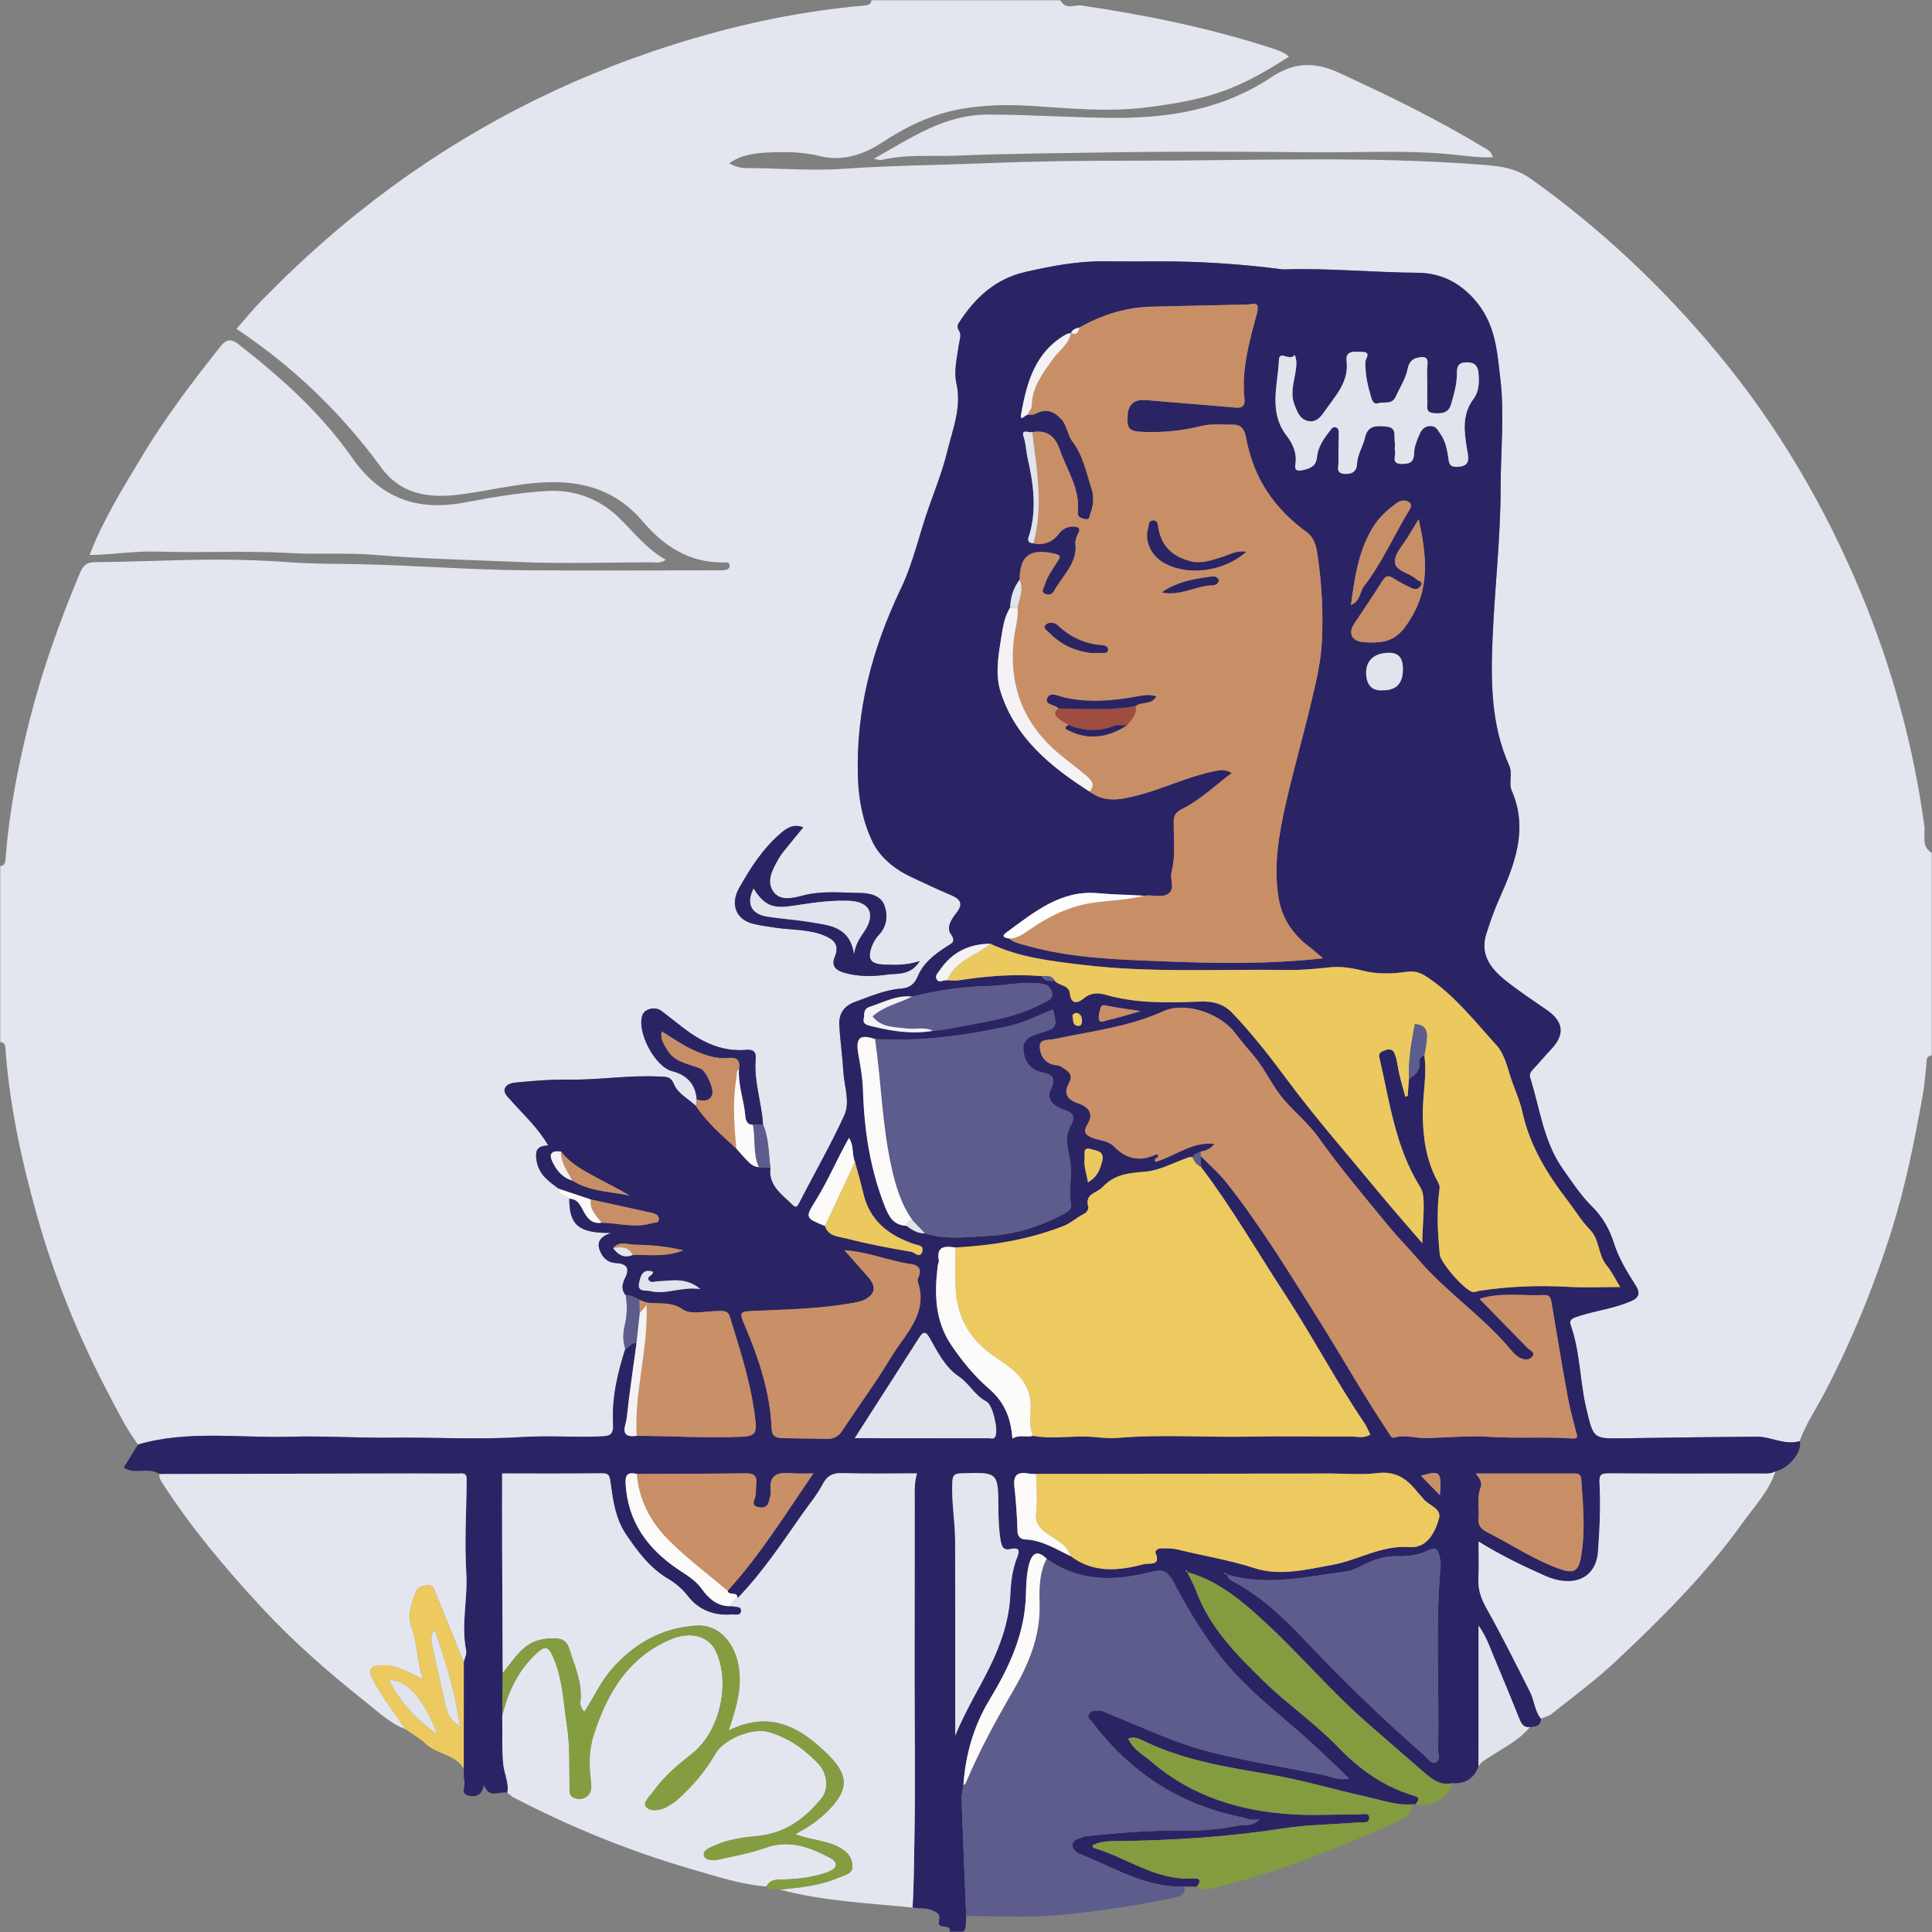 <svg width="332" height="332" viewBox="0 0 332 332" fill="none" xmlns="http://www.w3.org/2000/svg">
<rect x="0" y="0" width="332" height="332" fill="#808080" stroke="none"/>
<g clip-path="url(#clip0_1_33885)">
<path d="M331.955 146.542V181.337C330.837 181.524 331.106 182.403 331.022 183.126C330.818 184.93 330.677 186.745 330.351 188.53C328.938 196.286 327.403 204.015 325.019 211.561C321.991 221.154 318.197 230.417 313.535 239.352C312.095 242.11 310.303 244.697 309.249 247.653C306.676 248.406 304.341 246.864 301.859 246.882C294.199 246.935 286.536 247.047 278.876 247.163C273.748 247.242 273.832 247.242 272.593 242.077C271.456 237.327 271.558 232.364 269.902 227.704C269.545 226.704 270.387 226.454 271.334 226.15C274.275 225.211 277.379 224.848 280.233 223.613C281.704 222.976 281.908 222.205 281.033 220.832C279.581 218.556 278.171 216.258 277.338 213.638C276.606 211.336 275.416 209.154 273.688 207.455C271.679 205.475 270.171 203.169 268.571 200.904C265.221 196.162 264.615 190.469 262.928 185.154C262.746 184.582 263.057 184.159 263.447 183.743C264.482 182.639 265.448 181.471 266.491 180.375C268.939 177.799 268.727 175.606 265.831 173.581C263.349 171.845 260.791 170.198 258.456 168.281C256.011 166.275 254.287 163.872 255.435 160.372C256.065 158.452 256.701 156.547 257.524 154.702C260.218 148.65 262.701 142.59 259.767 135.853C259.199 134.543 259.972 132.978 259.347 131.582C256.19 124.549 256.167 117.026 256.481 109.622C256.849 100.984 257.869 92.364 257.869 83.703C257.869 77.497 258.547 71.269 257.816 65.093C257.251 60.309 257.004 55.552 253.328 51.42C250.497 48.235 247.192 46.899 243.546 46.872C235.989 46.816 228.455 46.068 220.898 46.285C220.666 46.292 220.431 46.3 220.204 46.27C213.193 45.349 206.151 44.9 199.079 44.911C195.99 44.915 192.897 44.941 189.809 44.904C185.204 44.847 180.743 45.705 176.275 46.715C171.018 47.906 167.524 51.196 164.761 55.492C164.511 55.885 164.465 56.32 164.761 56.769C165.276 57.551 164.901 58.311 164.783 59.138C164.461 61.373 163.87 63.761 164.348 65.875C165.288 70.045 163.684 73.81 162.779 77.557C162.021 80.686 160.804 83.834 159.69 86.94C157.996 91.668 156.95 96.679 154.793 101.178C149.862 111.479 147.054 122.116 147.422 133.558C147.547 137.485 148.312 141.351 149.976 144.75C151.238 147.332 153.777 149.417 156.631 150.731C158.837 151.745 161.016 152.819 163.26 153.748C164.954 154.447 165.682 155.23 164.314 156.925C163.499 157.936 162.6 159.381 163.362 160.462C164.401 161.926 163.484 162.113 162.597 162.697C160.584 164.022 158.632 165.497 157.704 167.78C157.147 169.142 156.252 169.767 154.918 169.872C152.064 170.093 149.499 171.234 146.868 172.193C144.958 172.889 144.113 174.292 144.219 176.19C144.371 178.833 144.765 181.464 144.913 184.11C145.057 186.637 146.129 189.346 145.08 191.66C142.756 196.776 139.918 201.657 137.363 206.672C136.965 207.455 136.761 207.631 136.116 206.994C134.305 205.198 131.985 203.704 132.383 200.642C132.057 198.161 132.137 195.612 131.117 193.25C130.905 189.489 129.518 185.854 129.855 182.04C129.973 180.689 129.423 180.307 128.146 180.416C123.996 180.768 120.57 179.05 117.409 176.635C116.139 175.666 114.908 174.648 113.627 173.697C112.596 172.93 110.826 173.338 110.417 174.39C109.321 177.204 112.528 183.328 115.495 184.076C118.123 184.74 119.534 186.373 119.729 188.976C119.679 189.331 119.63 189.687 119.584 190.046C118.296 188.86 116.469 187.887 115.87 186.423C115.234 184.866 114.404 185.061 113.301 185.001C108.063 184.716 102.871 185.626 97.633 185.525C94.798 185.472 91.948 185.727 89.117 185.978C88.264 186.053 87.089 186.127 86.748 187.082C86.491 187.797 87.195 188.433 87.719 189.024C89.943 191.532 92.467 193.804 94.215 196.855C92.274 196.885 91.918 197.712 92.213 199.493C92.615 201.9 94.332 203.012 96.007 204.281C95.962 205.523 97.205 205.43 97.823 205.984C97.823 210.505 99.422 211.95 105.02 211.867C103.174 212.481 102.564 213.406 103.011 214.712C103.451 215.996 104.303 216.947 105.785 217.044C107.578 217.164 108.328 217.789 107.411 219.627C106.949 220.555 106.676 221.629 107.536 222.58C107.802 224.346 107.779 226.046 107.343 227.842C107.055 229.036 106.998 230.481 107.453 231.784C106.107 235.983 105.107 240.276 105.349 244.685C105.456 246.594 104.8 246.785 103.197 246.845C98.653 247.017 94.086 246.665 89.576 246.957C82.132 247.436 74.7 246.969 67.272 247.058C61.465 247.129 55.606 246.725 49.785 246.894C41.087 247.144 32.291 245.741 23.71 248.23C21.614 245.382 20.068 242.215 18.442 239.112C13.36 229.418 9.282 219.301 6.325 208.783C3.737 199.557 1.698 190.207 0.966 180.625C0.913 179.937 1.008 179.199 0.042 179.053V148.837C0.849 148.725 0.917 148.144 0.966 147.493C1.584 139.375 3.138 131.417 5.143 123.527C7.326 114.941 10.312 106.639 13.735 98.472C14.205 97.349 14.77 96.62 16.248 96.605C22.145 96.548 28.042 96.301 33.939 96.197C39.177 96.107 44.411 96.227 49.641 96.612C53.783 96.919 57.956 96.87 62.102 96.96C71.418 97.166 80.711 97.918 90.027 97.993C100.142 98.076 110.261 98.012 120.377 98.012C121.612 98.012 122.848 98.012 124.083 98.001C124.644 97.993 125.322 97.9 125.376 97.293C125.444 96.496 124.667 96.653 124.174 96.653C118.288 96.672 113.964 93.749 110.356 89.501C106.676 85.17 101.969 83.108 96.272 82.879C90.277 82.636 84.554 84.32 78.695 85.016C73.514 85.63 68.822 84.889 65.528 80.371C58.68 70.981 50.418 63.034 40.632 56.514C42.118 54.834 43.509 53.119 45.051 51.544C50.251 46.236 55.709 41.209 61.53 36.55C76.781 24.351 93.669 15.099 112.221 8.811C123.977 4.825 136.014 2.055 148.415 0.958C149.07 0.902 149.662 0.846 149.771 0.041H182.221C183.074 1.774 184.666 0.775 185.901 0.954C196.953 2.586 207.864 4.81 218.495 8.264C219.533 8.601 220.61 8.919 221.493 9.728C212.484 15.567 207.629 17.086 197.15 18.438C190.415 19.306 183.752 18.599 177.097 18.194C172.974 17.944 168.987 18.022 164.969 18.756C160.031 19.658 155.642 21.802 151.496 24.538C148.309 26.642 144.636 27.746 140.945 26.837C137.852 26.073 134.82 26.051 131.777 26.215C129.651 26.331 127.358 26.601 125.292 28.076C126.471 28.682 127.343 28.888 128.298 28.888C133.873 28.888 139.41 29.397 145.026 29.004C153.308 28.42 161.634 28.364 169.942 28.031C178.101 27.701 186.291 27.604 194.451 27.615C214.656 27.638 234.875 26.747 255.072 28.337C258.077 28.573 260.62 28.974 263.163 30.793C275.105 39.331 285.672 49.298 294.999 60.508C305.44 73.062 313.619 87.004 319.857 102.043C325.197 114.915 328.82 128.232 330.696 142.036C330.893 143.484 330.079 145.461 331.951 146.542H331.955ZM158.06 165.145C155.691 165.923 153.743 165.826 151.81 165.747C149.574 165.657 149.04 164.778 149.775 162.716C150.06 161.922 150.476 161.222 151.056 160.608C152.47 159.107 152.58 157.195 151.951 155.518C151.348 153.92 149.48 153.467 147.877 153.452C144.587 153.422 141.259 153.025 138.011 153.879C136.181 154.361 134.077 154.874 132.91 153.261C131.565 151.401 132.792 149.335 133.804 147.531C134.21 146.808 134.767 146.168 135.29 145.517C136.196 144.387 137.124 143.275 138.034 142.171C136.2 141.475 135.066 142.388 133.96 143.357C130.988 145.97 128.908 149.226 126.998 152.625C125.459 155.361 126.429 158.041 129.491 158.763C130.731 159.055 132.031 159.25 133.312 159.429C136.078 159.815 138.947 159.676 141.6 160.751C143.298 161.439 144.31 162.379 143.45 164.407C142.813 165.916 143.526 166.735 145.129 167.181C147.558 167.855 150.052 167.825 152.417 167.48C154.164 167.226 156.457 167.705 158.053 165.145H158.06Z" fill="#E3E6EF"/>
<path d="M23.714 248.226C32.294 245.737 41.091 247.141 49.789 246.89C55.61 246.722 61.469 247.126 67.276 247.055C74.708 246.965 82.136 247.433 89.579 246.954C94.09 246.665 98.656 247.013 103.201 246.841C104.804 246.781 105.459 246.591 105.353 244.682C105.111 240.269 106.111 235.979 107.457 231.78C108.143 231.537 108.488 230.631 109.39 230.803C108.81 235.096 108.15 239.385 107.703 243.694C107.578 244.891 106.252 247.189 109.428 246.74C115.503 246.751 121.571 247.174 127.657 246.882C129.548 246.793 130.03 246.224 129.859 244.517C129.23 238.24 127.267 232.293 125.433 226.304C125.069 225.114 124.284 225.308 123.473 225.293C121.396 225.26 118.77 226.012 117.367 225.039C115.31 223.609 113.377 224.129 111.379 223.864C110.868 223.796 110.383 223.549 109.886 223.384C109.181 222.902 108.416 222.591 107.544 222.576C106.684 221.629 106.956 220.551 107.419 219.623C108.336 217.781 107.586 217.16 105.793 217.04C104.311 216.943 103.458 215.992 103.019 214.708C102.572 213.398 103.182 212.474 105.027 211.864C99.43 211.946 97.826 210.501 97.83 205.98C99.498 206.036 99.873 207.507 100.51 208.555C101.218 209.719 102.033 210.34 103.413 210.112C106.286 210.176 109.151 211.085 112.039 210.191C112.516 210.045 113.225 210.258 113.221 209.483C113.221 208.866 112.664 208.57 112.141 208.454C108.62 207.661 105.088 206.904 101.56 206.133C99.71 205.516 97.861 204.895 96.011 204.277C94.332 203.008 92.615 201.896 92.217 199.49C91.922 197.704 92.278 196.881 94.218 196.851C92.471 193.8 89.947 191.529 87.722 189.021C87.199 188.429 86.495 187.797 86.752 187.078C87.093 186.124 88.268 186.049 89.121 185.974C91.952 185.72 94.802 185.465 97.637 185.521C102.875 185.622 108.067 184.713 113.305 184.997C114.411 185.057 115.238 184.866 115.874 186.419C116.473 187.883 118.3 188.852 119.588 190.043C121.468 192.883 124.049 195.081 126.524 197.375C129.059 200.253 129.181 200.351 130.401 200.586C131.064 200.605 131.728 200.624 132.391 200.643C131.993 203.701 134.312 205.198 136.124 206.994C136.768 207.634 136.973 207.455 137.371 206.672C139.925 201.657 142.768 196.772 145.087 191.66C146.137 189.346 145.064 186.637 144.92 184.11C144.773 181.468 144.378 178.836 144.227 176.19C144.121 174.296 144.966 172.889 146.876 172.193C149.506 171.234 152.068 170.093 154.926 169.872C156.26 169.767 157.154 169.146 157.712 167.78C158.64 165.5 160.588 164.022 162.604 162.697C163.487 162.117 164.408 161.926 163.37 160.462C162.604 159.384 163.506 157.936 164.321 156.925C165.686 155.23 164.962 154.448 163.268 153.748C161.024 152.819 158.845 151.745 156.639 150.731C153.789 149.417 151.25 147.329 149.984 144.75C148.32 141.351 147.554 137.488 147.429 133.558C147.062 122.116 149.87 111.479 154.801 101.178C156.957 96.676 158.003 91.668 159.697 86.94C160.812 83.834 162.028 80.686 162.786 77.557C163.692 73.81 165.295 70.045 164.355 65.875C163.878 63.761 164.469 61.373 164.791 59.138C164.909 58.311 165.284 57.547 164.768 56.769C164.473 56.323 164.518 55.885 164.768 55.492C167.528 51.196 171.026 47.906 176.282 46.715C180.751 45.705 185.211 44.848 189.816 44.904C192.905 44.941 195.998 44.915 199.086 44.911C206.159 44.9 213.2 45.349 220.212 46.27C220.439 46.3 220.674 46.292 220.905 46.285C228.462 46.064 235.997 46.816 243.554 46.873C247.2 46.899 250.501 48.235 253.336 51.42C257.012 55.552 257.258 60.31 257.823 65.093C258.555 71.272 257.876 77.497 257.876 83.703C257.876 92.364 256.857 100.984 256.489 109.622C256.175 117.026 256.197 124.549 259.354 131.582C259.98 132.974 259.203 134.543 259.775 135.853C262.708 142.59 260.226 148.65 257.531 154.702C256.709 156.551 256.072 158.452 255.443 160.373C254.295 163.872 256.019 166.275 258.464 168.281C260.798 170.198 263.357 171.845 265.839 173.581C268.734 175.606 268.947 177.803 266.498 180.375C265.456 181.471 264.49 182.639 263.455 183.743C263.061 184.163 262.754 184.582 262.936 185.154C264.622 190.473 265.229 196.162 268.579 200.905C270.178 203.169 271.683 205.475 273.695 207.455C275.424 209.158 276.614 211.336 277.345 213.638C278.179 216.258 279.589 218.556 281.04 220.832C281.916 222.205 281.711 222.977 280.241 223.613C277.387 224.848 274.283 225.215 271.342 226.15C270.391 226.454 269.553 226.704 269.909 227.704C271.566 232.364 271.463 237.327 272.6 242.077C273.84 247.238 273.756 247.238 278.884 247.163C286.543 247.047 294.207 246.939 301.866 246.882C304.349 246.864 306.683 248.41 309.257 247.654C309.799 249.383 307.468 252.291 305.091 252.852C304.25 253.335 303.322 253.212 302.416 253.212C293.775 253.215 285.137 253.242 276.496 253.186C275.124 253.178 274.795 253.403 274.874 254.892C275.086 258.777 274.893 262.663 274.616 266.566C274.268 271.515 270.042 272.81 265.502 270.785C261.674 269.074 257.884 267.266 254.086 264.893C254.086 267.218 254.17 269.194 254.064 271.155C253.957 273.038 254.465 274.614 255.405 276.287C258.066 281.033 260.488 285.906 262.947 290.761C263.69 292.228 263.713 293.998 264.808 295.338C264.808 296.63 263.861 296.712 262.906 296.79C261.878 296.91 261.469 296.289 261.136 295.454C259.726 291.951 258.301 288.451 256.823 284.974C256.076 283.219 255.515 281.366 254.082 279.33C254.082 284.177 254.082 288.485 254.082 292.793C254.082 296.39 254.083 299.983 254.079 303.58C253.253 305.646 251.737 306.619 249.482 306.417C247.564 306.874 246.196 305.83 244.892 304.71C241.492 301.787 238.115 298.838 234.742 295.888C228.705 290.611 223.539 284.469 217.676 279.027C213.67 275.31 209.516 271.687 204.017 270.152C204.021 269.95 204.021 269.755 203.733 269.946C203.828 270.014 203.922 270.081 204.017 270.148C204.536 271.238 205.147 272.293 205.564 273.42C207.898 279.727 212.541 284.386 217.202 288.938C221.235 292.875 225.984 296.12 229.88 300.174C233.639 304.082 237.797 307.039 242.982 308.577C244.267 308.959 243.592 309.464 243.292 310.029C243.031 310.037 242.769 310.048 242.508 310.055C239.919 310.254 237.517 309.348 235.061 308.809C229.387 307.566 223.823 305.874 218.078 304.898C210.832 303.666 203.547 302.506 196.82 299.298C195.975 298.894 195.062 298.318 193.879 298.744C194.69 300.649 196.483 301.536 197.893 302.749C204.779 308.682 213.033 311.201 221.963 311.766C225.73 312.005 229.527 311.766 233.314 311.8C234.007 311.807 235.224 311.395 235.296 312.264C235.394 313.439 234.125 313.117 233.34 313.177C229.061 313.506 224.737 313.544 220.507 314.195C211.002 315.662 201.451 316.265 191.851 316.377C190.423 316.392 189.017 316.392 187.713 317.129C187.827 317.317 187.876 317.526 187.982 317.556C193.663 319.233 198.628 323.182 204.957 322.792C206.337 322.706 206.416 323.249 205.662 324.2C204.98 324.2 204.298 324.2 203.612 324.204C197.002 324.462 191.567 320.981 185.765 318.686C185.007 318.387 184.131 317.784 184.313 316.837C184.469 316.04 185.484 315.962 186.159 315.647C186.489 315.494 186.909 315.509 187.288 315.468C192.947 314.843 198.62 314.487 204.317 314.551C207.167 314.584 209.983 314.244 212.772 313.708C213.86 313.503 215.141 313.974 216.441 312.589C214.947 312.945 214.045 312.417 213.071 312.215C202.513 310.033 194.148 304.482 187.724 295.982C187.379 295.525 186.663 295.181 187.175 294.451C187.588 293.863 188.259 293.976 188.869 293.946C189.524 293.916 190.013 294.313 190.578 294.533C196.502 296.873 202.27 299.691 208.482 301.196C214.584 302.671 220.788 303.745 226.965 304.901C228.443 305.178 229.88 306.002 231.816 305.627C228.36 302.24 225.112 299.156 221.675 296.244C217.415 292.636 213.159 289.035 209.672 284.6C206.519 280.587 203.957 276.212 201.599 271.773C200.394 269.501 199.28 269.763 197.487 270.205C191.302 271.728 185.295 271.799 179.849 267.843C178.147 266.129 177.268 267.105 176.82 268.842C176.392 270.515 176.339 272.312 176.297 273.985C176.135 280.722 173.436 286.456 170.033 292.086C167.334 296.547 165.902 301.503 165.557 306.72C165.447 307.536 165.216 308.356 165.246 309.168C165.481 315.864 165.765 322.557 166.034 329.253C165.909 330.155 166.22 331.139 165.534 331.94H163.215C163.491 330.447 160.986 331.723 161.357 330.114C161.642 328.871 161.05 328.583 159.864 328.167C158.792 327.793 157.799 328.04 156.81 327.778C157.048 323.994 157.045 320.195 157.124 316.411C157.321 306.87 157.162 297.318 157.158 287.774C157.158 277.907 157.181 268.041 157.185 258.171C157.185 256.577 157.041 254.971 157.575 253.193C153.228 253.193 148.991 253.275 144.761 253.152C143.105 253.103 142.154 253.549 141.365 255.057C140.433 256.839 139.107 258.422 137.936 260.08C134.396 265.095 131.023 270.242 126.702 274.674C126.884 273.33 125.179 274.303 125.042 273.352C130.591 267.263 134.885 260.301 139.77 253.193C138.371 253.193 137.469 253.249 136.575 253.182C134.256 253.002 132.046 252.871 132.436 256.266C132.501 256.835 132.27 257.449 132.126 258.029C131.891 258.953 131.193 259.155 130.356 258.995C129.469 258.822 129.332 258.407 129.689 257.524C129.988 256.782 129.848 255.873 129.954 255.042C130.121 253.702 129.666 253.148 128.188 253.171C121.938 253.26 115.689 253.245 109.439 253.268C108.01 252.95 107.411 253.249 107.51 254.948C107.881 261.514 111.292 266.155 116.606 269.725C118.038 270.687 119.528 271.53 120.604 273.038C121.775 274.677 123.322 276.107 125.664 275.991C126.263 276.216 127.35 275.879 127.35 276.781C127.35 277.75 126.323 277.406 125.694 277.455C122.662 277.679 120.039 276.65 118.235 274.318C117.261 273.057 116.121 272.095 114.847 271.342C111.652 269.448 109.556 266.611 107.563 263.654C105.729 260.933 105.334 257.786 104.902 254.668C104.773 253.728 104.709 253.163 103.489 253.178C97.705 253.242 91.918 253.208 86.29 253.208C86.29 257.262 86.278 261.18 86.29 265.099C86.316 272.563 86.354 280.026 86.388 287.489C86.362 289.941 86.332 292.396 86.305 294.848C86.381 297.648 86.195 300.44 86.495 303.262C86.665 304.879 87.514 306.402 87.173 308.072C85.865 307.731 84.054 309.232 83.163 306.698C82.864 308.435 81.859 308.88 80.54 308.569C79.055 308.218 79.991 306.986 79.809 306.17C79.65 305.448 79.726 304.677 79.695 303.928C79.695 297.82 79.699 291.708 79.703 285.599C79.851 284.933 80.23 284.222 80.108 283.612C79.21 279.169 80.408 274.737 80.135 270.321C79.805 264.953 80.165 259.601 80.199 254.245C80.207 252.935 79.4 253.223 78.702 253.219C73.54 253.204 68.375 253.201 63.213 253.212C51.271 253.238 39.328 253.272 27.386 253.305C25.488 252.021 23.017 253.511 21.281 252.16C22.099 250.839 22.907 249.529 23.718 248.219L23.714 248.226ZM105.368 214.476C106.198 215.637 107.237 216.247 108.707 215.678C111.478 215.554 114.309 216.101 117.409 214.866C114.434 214.154 111.766 213.934 109.113 213.9C107.889 213.885 106.43 213.174 105.372 214.476H105.368ZM96.409 197.892C94.76 197.667 94.234 198.273 94.999 199.789C95.723 201.226 96.712 202.398 98.346 202.873C101.34 204.756 104.819 204.76 108.139 205.43C106.433 204.359 104.645 203.525 102.913 202.585C100.548 201.298 98.103 200.096 96.409 197.892ZM184.052 57.233L184.04 57.24C183.756 57.312 183.438 57.327 183.191 57.469C177.844 60.512 176.426 65.782 175.467 71.194C175.225 72.568 176.161 71.317 176.555 71.28C177.002 71.235 177.522 71.317 177.889 71.123C179.64 70.183 180.997 70.58 182.331 71.98C183.404 73.103 183.415 74.727 184.226 75.775C186.136 78.249 186.652 81.169 187.569 83.965C188.02 85.335 187.921 86.802 187.383 88.206C187.201 88.685 187.304 89.355 186.481 89.205C185.856 89.093 185.12 88.838 185.204 88.123C185.681 84.047 183.32 80.794 182.089 77.209C181.304 74.929 179.856 73.833 177.381 74.259C176.783 74.383 175.426 73.66 175.892 75.03C176.316 76.277 176.313 77.546 176.597 78.781C177.575 83.037 178.162 87.341 176.949 91.686C176.802 92.214 176.172 93.258 177.578 93.367C179.432 93.741 180.914 93.15 182.009 91.653C182.801 90.571 184.2 90.298 185.086 90.582C186.06 90.897 184.886 91.982 184.886 92.753C184.886 92.899 184.749 93.052 184.772 93.191C185.299 96.698 182.615 98.847 181.16 101.512C180.834 102.107 180.231 102.354 179.576 102.043C178.806 101.676 179.364 101.081 179.485 100.658C179.917 99.101 180.883 97.806 181.747 96.459C182.096 95.92 182.449 95.441 181.372 95.186C177.052 94.16 175.236 95.433 175.217 99.599C174.145 101.036 173.626 102.653 173.584 104.431C172.485 106.127 172.303 108.129 171.988 110.004C171.503 112.905 171.045 116.004 171.924 118.811C174.403 126.731 180.482 131.713 187.228 136.032C190.025 138.113 192.973 137.35 195.964 136.549C200.242 135.404 204.245 133.412 208.611 132.544C209.562 132.353 210.494 132.129 211.673 132.832C208.751 135.033 206.231 137.477 203.225 138.967C201.686 139.73 201.702 140.393 201.694 141.527C201.675 144.338 202.027 147.179 201.311 149.945C200.993 151.176 202.031 152.752 200.731 153.602C199.56 154.365 198.01 153.695 196.646 153.927C193.993 153.751 191.34 153.74 188.679 153.493C182.27 152.894 177.647 156.802 172.917 160.253C171.977 160.938 172.671 161.155 173.36 161.271C174.342 162.046 175.543 162.255 176.707 162.581C184.298 164.688 192.147 164.894 199.913 165.201C208.963 165.56 218.063 165.714 227.352 164.677C226.431 163.91 225.654 163.221 224.835 162.588C222.069 160.451 220.284 157.786 219.708 154.279C218.806 148.799 219.753 143.398 220.936 138.181C222.266 132.293 223.956 126.462 225.347 120.57C226.135 117.239 226.95 113.897 227.136 110.491C227.413 105.419 227.143 100.351 226.397 95.309C226.162 93.726 225.817 92.371 224.445 91.372C218.953 87.371 215.41 82.142 214.174 75.446C213.954 74.248 213.579 72.957 211.938 72.983C210.093 73.013 208.243 72.755 206.409 73.215C203.183 74.024 199.901 74.346 196.57 74.229C193.989 74.136 193.587 73.735 193.781 71.235C193.925 69.371 195.046 68.581 197.025 68.757C202.122 69.214 207.227 69.577 212.321 70.045C213.659 70.168 213.962 69.581 213.841 68.462C213.318 63.517 214.671 58.752 215.918 54.123C216.607 51.559 215.444 52.315 214.337 52.333C208.899 52.427 203.46 52.595 198.021 52.697C193.496 52.783 189.35 54.104 185.454 56.297C184.87 56.443 184.287 56.593 184.048 57.24L184.052 57.233ZM141.767 210.677C142.332 212.515 144.147 212.493 145.493 212.837C149.161 213.78 152.895 214.488 156.631 215.124C157.154 215.214 158.121 216.378 158.492 215.038C158.784 213.99 157.757 214.02 157.037 213.773C152.713 212.29 149.438 209.768 148.358 205.089C147.937 203.266 147.399 201.473 146.914 199.666C146.357 198.374 146.781 196.836 145.887 195.548C143.829 199.175 142.26 202.963 140.077 206.452C138.318 209.259 138.432 209.33 141.763 210.677H141.767ZM155.798 210.655C156.726 211.37 157.704 211.965 158.943 211.942C162.566 213.088 166.311 212.567 169.949 212.369C174.399 212.13 178.693 210.782 182.668 208.664C183.339 208.304 184.192 207.923 184.037 207.009C183.601 204.457 184.317 201.915 183.858 199.325C183.536 197.487 182.896 195.44 183.908 193.595C184.711 192.135 184.692 191.293 182.873 190.72C181.247 190.204 179.678 189.032 180.573 187.183C181.638 184.982 180.584 184.619 178.859 184.222C176.843 183.758 175.983 182.111 175.85 180.352C175.706 178.499 177.332 177.927 178.886 177.474C181.6 176.68 181.675 176.486 180.955 173.48C178.45 174.435 176.078 175.719 173.436 176.306C165.841 177.998 158.174 178.982 150.367 178.556C147.763 177.672 146.994 178.305 147.501 181.168C147.873 183.253 148.237 185.338 148.301 187.449C148.502 194.253 149.525 200.878 152.034 207.271C152.773 209.154 153.584 210.554 155.798 210.651V210.655ZM160.308 177.141C161.289 177.01 162.282 176.939 163.252 176.744C168.649 175.662 174.186 175.086 179.151 172.425C180.046 171.946 181.145 171.717 180.717 170.362C180.322 169.105 179.276 169.041 178.124 168.951C175.255 168.727 172.458 169.4 169.612 169.457C165.254 169.546 160.963 170.231 156.734 171.261C154.096 170.954 151.867 172.219 149.491 172.997C148.256 173.402 148.582 174.349 148.43 175.052C148.218 176.022 149.04 176.153 149.859 176.355C153.304 177.212 156.756 177.74 160.308 177.137V177.141ZM210.976 270.598C210.809 270.489 210.646 270.38 210.475 270.283C210.468 270.283 210.396 270.388 210.358 270.444C210.555 270.508 210.752 270.568 210.949 270.631C210.983 271.148 211.305 271.443 211.737 271.672C216.513 274.161 220.409 277.81 224.005 281.62C230.615 288.623 237.517 295.301 244.755 301.649C245.316 302.143 245.896 303.232 246.798 302.798C247.56 302.431 247.098 301.409 247.117 300.683C247.374 290.177 246.605 279.655 247.552 269.157C247.605 268.569 247.469 267.948 247.344 267.36C247.113 266.252 246.62 265.81 245.404 266.42C243.808 267.218 242.057 267.491 240.249 267.424C238.286 267.349 236.459 267.869 234.697 268.722C233.594 269.254 232.457 269.905 231.278 270.059C224.536 270.938 217.801 272.604 210.976 270.605V270.598ZM178.056 253.29C177.597 253.264 177.131 253.287 176.684 253.204C174.793 252.867 174.092 253.56 174.315 255.487C174.615 258.033 174.77 260.6 174.854 263.16C174.884 264.089 175.498 264.508 176.062 264.527C179.053 264.635 181.456 266.215 184.014 267.42C187.921 270.365 192.242 269.924 196.574 268.782C197.396 268.565 199.602 269.186 198.556 266.825C198.427 266.533 198.999 266.042 199.519 266.057C200.504 266.084 201.467 266.035 202.478 266.286C206.86 267.382 211.298 268.071 215.656 269.49C219.874 270.863 224.589 269.71 229.027 268.891C233.461 268.071 237.407 265.488 242.246 265.852C245.18 266.072 246.605 263.385 247.283 260.926C247.765 259.189 245.563 258.744 244.672 257.636C244.244 257.104 243.747 256.622 243.319 256.086C241.606 253.953 239.609 252.763 236.622 253.141C234.041 253.466 231.384 253.204 228.758 253.208C211.859 253.23 194.955 253.257 178.056 253.283V253.29ZM242.114 185.443C243.088 184.709 244.16 184.065 243.888 182.546C243.785 181.969 244.221 181.565 244.763 181.337C245.244 184.761 244.456 188.156 244.49 191.585C244.528 195.616 245.112 199.385 246.999 202.952C247.204 203.337 247.45 203.697 247.378 204.213C246.847 207.994 247.052 211.778 247.412 215.554C247.549 217.01 251.714 221.764 253.112 222.026C253.45 222.089 253.832 221.872 254.196 221.816C259.275 221.041 264.372 220.839 269.508 221.131C272.361 221.292 275.23 221.161 278.418 221.161C277.489 219.623 276.875 218.395 276.11 217.474C274.571 215.625 274.908 213.035 273.252 211.347C271.766 209.835 270.686 207.994 269.413 206.343C265.911 201.803 262.883 196.896 261.632 191.158C261.162 189.01 260.154 186.951 259.54 184.952C258.949 183.028 258.399 180.977 257.179 179.637C253.525 175.625 250.167 171.272 245.601 168.147C244.452 167.361 243.433 166.728 241.682 166.998C239.245 167.368 236.66 167.432 234.125 166.792C232.302 166.331 230.403 166.024 228.455 166.23C226.097 166.477 223.717 166.721 221.352 166.683C209.577 166.503 197.787 167.218 186.038 165.8C180.607 165.145 175.195 164.546 170.177 162.173C166.538 162.214 163.624 163.614 161.562 166.634C161.221 167.136 160.63 167.638 160.944 168.244C161.361 169.056 162.153 168.334 162.764 168.45C163.453 168.453 164.158 168.555 164.833 168.45C169.525 167.72 174.232 167.346 178.981 167.735C179.504 168.656 180.387 168.588 181.262 168.543C181.982 169.438 183.688 169.198 183.851 170.71C184.074 172.754 185.31 172.354 186.295 171.523C187.489 170.516 188.816 170.598 190.002 170.939C195.346 172.481 200.811 172.305 206.246 172.107C208.573 172.024 210.316 172.518 211.885 174.184C215.19 177.691 218.135 181.411 221.011 185.304C225.976 192.026 231.563 198.367 236.906 204.853C239.351 207.821 241.909 210.7 244.414 213.619C244.399 211.104 244.733 208.776 244.638 206.448C244.6 205.531 244.532 204.741 244.005 203.895C239.756 197.102 238.794 189.283 237.035 181.711C236.834 180.846 237.467 180.682 238.04 180.468C238.68 180.225 239.302 180.266 239.609 180.951C239.946 181.707 240.09 182.512 240.223 183.347C240.499 185.068 241.056 186.749 241.496 188.444C241.633 188.411 241.765 188.377 241.902 188.343C241.974 187.374 242.046 186.408 242.118 185.439L242.114 185.443ZM206.363 200.5C206.348 199.879 206.333 199.258 206.318 198.636C207.845 200.205 209.528 201.653 210.869 203.36C216.71 210.797 221.633 218.871 226.639 226.847C230.638 233.217 234.322 239.79 238.521 246.052C238.817 246.493 239.082 247.219 239.647 247.051C241.507 246.497 243.308 247.186 245.131 247.141C248.758 247.047 252.407 246.68 256.012 246.92C260.757 247.234 265.502 246.868 270.239 247.204C271.327 247.283 270.989 246.635 270.83 246.014C270.322 244.034 269.773 242.054 269.409 240.048C268.427 234.651 267.514 229.238 266.623 223.826C266.491 223.025 266.279 222.516 265.38 222.557C261.678 222.726 257.918 222.045 254.245 223.201C257.046 226.068 259.76 228.834 262.458 231.615C262.883 232.049 263.898 232.338 263.319 233.135C262.826 233.812 261.871 233.696 261.185 233.348C260.594 233.045 260.09 232.513 259.654 231.993C254.916 226.289 248.633 222.131 243.804 216.524C242.068 214.51 240.185 212.62 238.51 210.565C234.504 205.654 230.369 200.826 226.719 195.664C224.953 193.164 222.618 191.27 220.663 189.01C218.627 186.659 217.487 183.852 215.535 181.535C214.413 180.203 213.28 178.878 212.23 177.493C209.698 174.154 203.684 172.073 199.916 173.783C193.925 176.505 187.478 177.223 181.168 178.571C180.152 178.788 178.64 178.503 178.678 179.858C178.715 181.12 179.337 182.531 180.929 182.957C181.368 183.077 181.895 183.036 182.259 183.264C183.286 183.9 184.594 184.529 183.722 186.083C182.634 188.018 183.502 188.995 185.299 189.623C187.167 190.278 187.986 191.42 186.853 193.273C186.049 194.59 186.58 195.118 187.853 195.586C189.051 196.028 190.445 196.013 191.419 197.016C193.539 199.202 195.919 199.676 198.56 198.438C198.681 198.382 198.852 198.43 198.969 198.43C199.378 198.999 198.071 198.984 198.579 199.662C201.895 198.741 204.703 196.177 208.69 196.563C207.959 197.585 207.144 197.742 206.333 197.906C205.78 198.109 205.238 198.329 204.934 198.883C204.548 198.775 204.233 198.91 203.858 199.044C201.508 199.898 199.174 201.17 196.759 201.365C193.955 201.586 191.544 201.795 189.456 204.015C188.456 205.082 186.322 205.13 187.038 207.425C187.129 207.717 186.727 208.379 186.39 208.544C185.094 209.173 184.082 210.183 182.68 210.726C176.707 213.043 170.506 214.053 164.154 214.39C162.381 214.106 160.884 214.139 161.339 216.621C161.388 216.894 161.195 217.205 161.157 217.504C160.569 222.239 160.634 226.877 163.412 231.054C165.261 233.835 167.478 236.515 169.9 238.603C172.761 241.07 173.713 243.832 173.989 247.231C175.187 246.456 176.411 247.111 177.506 246.74C180.451 247.309 183.407 246.83 186.36 246.871C188.24 246.897 190.142 247.268 191.999 247.111C199.579 246.463 207.163 247.04 214.747 246.89C220.519 246.778 226.295 246.897 232.07 246.867C233.17 246.86 234.325 247.249 235.485 246.542C235.137 245.849 234.867 245.135 234.451 244.521C229.588 237.357 225.571 229.684 220.841 222.445C216.05 215.116 211.684 207.515 206.375 200.519L206.363 200.5ZM145.099 214.847C146.634 216.576 147.956 218.028 149.233 219.514C150.564 221.064 150.435 222.292 148.775 223.231C148.131 223.598 147.346 223.766 146.599 223.901C140.937 224.927 135.195 225.031 129.465 225.275C127.138 225.376 127.024 225.499 127.923 227.625C130.352 233.363 132.342 239.224 132.599 245.505C132.656 246.927 133.467 247.115 134.54 247.137C137.083 247.189 139.626 247.208 142.165 247.26C143.359 247.287 144.14 246.778 144.799 245.775C147.543 241.59 150.53 237.555 153.099 233.273C155.502 229.261 159.629 225.731 157.689 220.188C157.624 220.001 157.723 219.728 157.814 219.526C158.435 218.129 157.928 217.407 156.453 217.209C152.747 216.7 149.275 215.109 145.091 214.851L145.099 214.847ZM245.275 66.133C245.275 64.988 245.169 63.832 245.301 62.705C245.483 61.163 244.547 61.29 243.603 61.489C242.61 61.694 242.091 62.353 241.898 63.386C241.576 65.115 240.564 66.583 239.855 68.166C239.207 69.626 237.861 68.978 236.846 69.304C236.179 69.521 235.849 69.019 235.686 68.48C235.061 66.44 234.583 64.378 234.629 62.222C234.64 61.597 235.773 60.489 234.007 60.482C232.813 60.478 231.184 60.134 231.407 62.057C231.828 65.666 229.482 68.016 227.693 70.606C227.041 71.549 226.215 72.721 224.71 72.343C223.354 72.002 222.967 70.823 222.493 69.671C221.455 67.148 222.796 64.752 222.777 62.29C222.774 61.751 222.524 60.886 222.406 61.058C221.671 62.132 219.859 60.164 219.783 61.825C219.59 66.22 217.953 70.79 221.099 74.885C222.22 76.34 222.918 77.95 222.592 79.889C222.467 80.645 222.751 81.064 223.839 80.806C225.241 80.476 226.158 80.162 226.329 78.474C226.495 76.82 227.492 75.375 228.534 74.057C228.781 73.747 229.057 73.226 229.637 73.481C230.058 73.668 230.066 74.091 230.062 74.465C230.05 76.127 229.975 77.793 230.013 79.454C230.028 80.241 229.493 81.356 231.074 81.446C232.419 81.521 233.143 80.982 233.204 79.69C233.279 78.066 234.242 76.722 234.576 75.199C235.068 72.938 236.781 73.174 238.358 73.331C240.056 73.5 239.521 74.982 239.688 76C239.775 76.52 239.616 77.085 239.726 77.594C239.897 78.384 238.998 79.702 240.848 79.731C242.239 79.75 242.978 79.458 243.012 77.86C243.035 76.767 243.501 75.648 243.952 74.619C244.274 73.881 244.782 73.208 245.847 73.223C246.832 73.238 247.052 73.911 247.496 74.533C248.466 75.895 248.716 77.475 248.936 79.028C249.08 80.057 249.493 80.255 250.425 80.229C252.904 80.162 252.305 78.455 252.085 77.119C251.592 74.155 251.236 71.235 253.18 68.611C254.219 67.208 254.208 65.639 254.064 64.049C253.95 62.821 253.336 62.23 251.953 62.278C250.509 62.327 250.357 63.076 250.361 64.206C250.361 66.04 249.845 67.799 249.341 69.543C248.909 71.029 247.64 71.123 246.336 71.003C244.85 70.865 245.343 69.716 245.286 68.892C245.225 67.983 245.271 67.062 245.275 66.148V66.133ZM164.147 298.269C165.363 295.305 166.811 292.61 168.289 289.907C171.01 284.929 173.364 279.82 173.622 273.981C173.713 271.904 173.963 269.774 174.736 267.768C175.107 266.81 175.49 265.777 173.637 266.192C172.526 266.443 172.155 265.919 171.954 264.732C171.636 262.846 171.579 260.978 171.564 259.092C171.515 252.953 171.518 252.995 165.201 253.178C163.973 253.215 163.703 253.564 163.647 254.735C163.491 258.078 164.117 261.375 164.132 264.699C164.177 275.89 164.147 287.081 164.147 298.273V298.269ZM146.88 247.141C154.82 247.141 162.381 247.141 169.942 247.148C170.378 247.148 170.813 247.38 171.071 246.766C171.534 245.681 170.624 241.395 169.487 240.819C167.493 239.805 166.588 237.761 164.768 236.545C162.404 234.965 161.13 232.326 159.739 229.897C159.182 228.924 158.723 228.662 158.034 229.744C154.373 235.463 150.708 241.175 146.88 247.141ZM253.59 253.215C254.389 254.132 254.723 254.866 254.439 255.611C253.749 257.396 254.242 259.23 254.079 261.031C253.973 262.195 254.606 262.805 255.591 263.306C259.665 265.384 263.47 267.951 267.821 269.542C270.311 270.452 271.221 270.145 271.668 267.644C272.468 263.175 272.054 258.714 271.729 254.237C271.653 253.174 271.05 253.215 270.345 253.215C264.941 253.215 259.54 253.215 253.594 253.215H253.59ZM243.785 89.22C243.035 90.455 242.516 91.278 242.027 92.117C241.181 93.565 239.692 95.029 239.7 96.481C239.707 98.207 242.246 98.409 243.433 99.584C243.747 99.895 244.642 99.88 244.13 100.681C243.8 101.201 243.236 101.373 242.713 101.126C241.606 100.609 240.503 100.063 239.484 99.4C238.551 98.79 238.085 98.944 237.505 99.883C235.989 102.335 234.352 104.712 232.753 107.115C231.578 108.878 232.279 110.24 234.481 110.371C238.847 110.626 240.53 109.753 242.902 105.445C245.68 100.404 245.07 95.066 243.781 89.224L243.785 89.22ZM232.158 103.956C233.821 103.271 233.639 101.699 234.405 100.711C237.437 96.796 239.412 92.259 241.943 88.048C242.281 87.491 242.857 86.779 242.068 86.252C241.519 85.885 240.757 85.941 240.117 86.386C238.339 87.622 236.819 89.04 235.713 90.96C233.42 94.931 232.772 99.303 232.158 103.956ZM237.634 118.617C239.927 118.639 241.087 117.449 241.079 115.008C241.075 113.448 240.662 112.164 238.635 112.179C236.152 112.201 234.629 113.53 234.765 115.899C234.864 117.617 235.709 118.785 237.634 118.617ZM112.194 218.53C110.496 218.01 110.14 219.08 109.848 220.364C109.45 222.138 110.947 221.663 111.701 221.854C114.442 222.539 117.038 221.06 120.358 221.509C117.781 219.421 115.419 220.102 113.138 220.173C112.581 220.192 111.823 220.559 111.463 219.948C111.076 219.293 112.3 219.196 112.194 218.53ZM186.959 203.176C188.52 202.289 189.013 201.054 189.396 199.591C189.877 197.742 188.403 197.764 187.489 197.48C185.977 197.012 186.47 198.348 186.383 199.022C186.201 200.403 186.735 201.709 186.962 203.176H186.959ZM196.013 173.753C193.807 173.413 192.086 173.192 190.385 172.863C189.809 172.75 189.297 172.559 189.111 173.267C188.941 173.911 188.706 174.648 188.873 175.239C189.058 175.883 189.835 175.43 190.237 175.337C192.049 174.925 193.83 174.367 196.013 173.753ZM247.439 256.943C247.738 252.83 247.511 252.632 244.176 253.594C245.169 254.615 246.165 255.637 247.439 256.943ZM185.12 174.068C184.643 174.034 184.218 174.364 184.313 174.667C184.484 175.224 184.218 176.093 185.136 176.265C185.727 176.374 185.916 176.029 185.935 175.483C185.958 174.82 185.769 174.319 185.124 174.068H185.12Z" fill="#2B2464"/>
<path d="M158.06 165.145C156.464 167.705 154.168 167.226 152.424 167.48C150.059 167.825 147.566 167.858 145.136 167.181C143.533 166.735 142.821 165.916 143.457 164.407C144.314 162.375 143.302 161.436 141.608 160.751C138.951 159.676 136.086 159.815 133.319 159.429C132.034 159.25 130.738 159.059 129.499 158.763C126.437 158.041 125.466 155.361 127.005 152.625C128.915 149.226 130.992 145.97 133.967 143.357C135.074 142.384 136.207 141.475 138.042 142.171C137.132 143.275 136.203 144.387 135.298 145.517C134.775 146.168 134.217 146.808 133.812 147.531C132.8 149.335 131.572 151.397 132.918 153.261C134.085 154.874 136.188 154.361 138.019 153.879C141.263 153.025 144.594 153.422 147.884 153.452C149.487 153.467 151.356 153.92 151.958 155.518C152.587 157.191 152.477 159.107 151.064 160.608C150.484 161.222 150.067 161.922 149.783 162.716C149.048 164.778 149.578 165.658 151.818 165.747C153.755 165.826 155.703 165.923 158.068 165.145H158.06ZM146.766 163.913C147.062 162.012 147.903 161.02 148.593 159.957C150.465 157.071 149.468 154.972 146.035 154.803C143.128 154.661 140.266 155.039 137.371 155.484C133.657 156.057 131.769 156.356 129.499 152.696C128.226 155.234 129.059 157.06 131.822 157.505C134.305 157.906 136.833 158.044 139.307 158.471C142.461 159.014 145.993 159.126 146.77 163.913H146.766Z" fill="#2B2464"/>
<path d="M119.732 188.968C119.54 186.366 118.129 184.733 115.499 184.069C112.535 183.32 109.325 177.197 110.42 174.382C110.83 173.331 112.6 172.923 113.63 173.69C114.911 174.644 116.143 175.662 117.413 176.628C120.574 179.042 124 180.76 128.15 180.408C129.427 180.3 129.98 180.682 129.859 182.033C129.522 185.847 130.909 189.481 131.121 193.243C130.53 193.254 129.942 193.265 129.351 193.276C128.263 193.303 128.116 192.337 128.066 191.731C127.847 189.025 126.789 186.434 126.982 183.68C127.24 182.295 126.672 181.662 125.243 181.797C122.867 182.022 120.718 181.198 118.667 180.21C116.973 179.394 115.427 178.282 113.718 177.242C113.422 178.578 114.081 179.409 114.601 180.326C115.874 182.579 118.303 182.763 120.365 183.616C121.358 184.028 122.814 187.228 122.34 188.235C121.805 189.365 120.729 189.167 119.729 188.965L119.732 188.968Z" fill="#2B2464"/>
<path d="M119.732 188.968C120.733 189.171 121.809 189.373 122.343 188.239C122.821 187.232 121.362 184.032 120.369 183.62C118.307 182.766 115.878 182.583 114.604 180.33C114.085 179.413 113.426 178.582 113.721 177.246C115.431 178.286 116.977 179.398 118.671 180.214C120.718 181.202 122.87 182.025 125.247 181.801C126.675 181.666 127.244 182.299 126.986 183.683C126.478 184.069 126.645 184.645 126.554 185.151C125.838 189.223 126.149 193.299 126.52 197.375C124.045 195.081 121.464 192.883 119.584 190.043C119.634 189.687 119.679 189.331 119.728 188.972L119.732 188.968Z" fill="#C88F66"/>
<path d="M107.54 222.576C108.412 222.591 109.177 222.902 109.882 223.384C109.901 224.133 109.92 224.885 109.943 225.634C109.757 227.356 109.571 229.077 109.386 230.803C108.484 230.631 108.139 231.536 107.453 231.78C106.998 230.477 107.055 229.036 107.343 227.838C107.779 226.042 107.801 224.343 107.536 222.576H107.54Z" fill="#5C5C8D"/>
<path d="M129.355 193.276C129.946 193.265 130.534 193.254 131.125 193.243C132.144 195.608 132.069 198.157 132.391 200.635C131.727 200.616 131.064 200.598 130.401 200.579C129.336 198.243 129.855 195.687 129.355 193.276Z" fill="#5C5C8D"/>
<path d="M103.409 210.108C102.026 210.337 101.215 209.715 100.506 208.551C99.869 207.503 99.494 206.032 97.826 205.976C97.209 205.418 95.966 205.516 96.011 204.273C97.861 204.891 99.71 205.512 101.559 206.13C101.29 207.859 102.511 208.911 103.413 210.108H103.409Z" fill="#FCFBF9"/>
<path d="M196.649 153.923C198.014 153.688 199.568 154.358 200.735 153.598C202.035 152.752 200.996 151.176 201.315 149.941C202.031 147.175 201.679 144.338 201.698 141.523C201.705 140.393 201.694 139.727 203.229 138.963C206.234 137.473 208.754 135.025 211.677 132.828C210.498 132.125 209.566 132.349 208.614 132.54C204.248 133.412 200.246 135.4 195.967 136.545C192.977 137.346 190.028 138.11 187.231 136.029C188.395 134.771 187.413 133.933 186.564 133.199C185.079 131.915 183.475 130.766 181.971 129.505C175.71 124.257 173.284 117.58 174.255 109.57C174.463 107.852 175.066 106.168 174.853 104.401C175.198 102.818 175.96 101.264 175.221 99.599C175.244 95.433 177.055 94.16 181.376 95.186C182.456 95.44 182.1 95.919 181.751 96.459C180.887 97.802 179.921 99.101 179.488 100.658C179.371 101.081 178.814 101.68 179.579 102.043C180.235 102.354 180.841 102.107 181.164 101.511C182.619 98.847 185.302 96.698 184.775 93.191C184.756 93.052 184.889 92.899 184.889 92.753C184.889 91.978 186.064 90.893 185.09 90.582C184.203 90.298 182.801 90.571 182.013 91.653C180.917 93.15 179.435 93.741 177.582 93.367C179.352 86.978 178.154 80.622 177.385 74.259C179.86 73.829 181.308 74.925 182.092 77.209C183.324 80.791 185.685 84.047 185.207 88.123C185.124 88.838 185.859 89.093 186.485 89.205C187.307 89.351 187.205 88.684 187.387 88.205C187.925 86.802 188.02 85.335 187.572 83.965C186.655 81.172 186.136 78.253 184.23 75.775C183.422 74.727 183.407 73.103 182.335 71.98C180.997 70.576 179.644 70.183 177.893 71.123C177.529 71.317 177.01 71.235 176.559 71.28C176.824 70.745 177.309 70.213 177.317 69.674C177.362 66.534 179.159 64.213 180.853 61.81C181.922 60.294 183.65 59.22 184.044 57.244L184.055 57.236C185.033 57.663 185.348 57.124 185.461 56.293C189.357 54.1 193.507 52.779 198.029 52.693C203.467 52.592 208.906 52.423 214.345 52.33C215.451 52.311 216.611 51.555 215.925 54.119C214.682 58.745 213.329 63.513 213.848 68.458C213.966 69.577 213.662 70.161 212.328 70.041C207.231 69.573 202.126 69.21 197.032 68.754C195.054 68.574 193.928 69.364 193.788 71.231C193.595 73.732 193.996 74.136 196.577 74.226C199.909 74.345 203.191 74.02 206.416 73.211C208.25 72.751 210.104 73.009 211.946 72.979C213.587 72.953 213.962 74.244 214.182 75.442C215.417 82.138 218.961 87.371 224.452 91.368C225.824 92.368 226.169 93.722 226.404 95.306C227.151 100.351 227.42 105.415 227.143 110.487C226.958 113.893 226.143 117.235 225.354 120.567C223.964 126.458 222.273 132.289 220.943 138.177C219.764 143.395 218.817 148.799 219.715 154.275C220.291 157.779 222.076 160.447 224.843 162.585C225.665 163.217 226.438 163.906 227.359 164.673C218.066 165.714 208.971 165.556 199.92 165.197C192.158 164.89 184.305 164.684 176.714 162.577C175.551 162.255 174.345 162.046 173.368 161.267C174.861 161.312 175.933 160.436 177.07 159.661C180.356 157.416 183.798 155.709 187.898 155.129C190.809 154.717 193.784 154.657 196.653 153.923H196.649ZM195.149 121.326C196.153 120.492 197.904 121.18 198.685 119.661C197.472 119.305 196.369 119.504 195.258 119.709C191.116 120.484 186.958 120.795 182.801 119.848C181.789 119.616 180.447 118.815 179.97 119.994C179.496 121.158 181.342 121.02 181.903 121.746C181.012 122.374 181.296 122.977 181.982 123.509C182.498 123.905 183.074 124.227 183.623 124.583C183.498 124.665 183.343 124.725 183.248 124.837C182.987 125.14 183.104 125.238 183.464 125.425C187.038 127.308 190.396 126.709 193.655 124.658C194.406 123.658 195.406 122.767 195.149 121.323V121.326ZM214.14 94.83C212.416 94.565 211.301 95.339 210.089 95.706C208.273 96.256 206.503 96.975 204.502 96.44C201.47 95.628 199.579 93.861 199.041 90.739C198.95 90.208 198.992 89.373 198.071 89.456C197.335 89.523 197.468 90.287 197.328 90.732C196.661 92.858 197.741 95.317 199.799 96.582C203.778 99.026 210.21 98.341 214.144 94.83H214.14ZM187.493 112.209C188.527 112.209 188.914 112.239 189.293 112.201C189.706 112.16 190.324 112.362 190.4 111.737C190.46 111.221 189.987 110.925 189.517 110.895C186.507 110.704 183.961 109.525 181.785 107.485C181.129 106.871 180.148 106.931 179.686 107.403C179.147 107.953 180.038 108.406 180.425 108.81C182.513 111.003 185.189 111.932 187.497 112.209H187.493ZM199.662 101.788C202.816 102.503 205.525 100.583 208.557 100.55C208.876 100.55 209.516 100.171 209.41 99.647C209.361 99.393 208.819 99.026 208.538 99.056C205.423 99.415 202.349 99.939 199.662 101.785V101.788Z" fill="#C88F66"/>
<path d="M156.81 327.797C149.169 327.041 141.472 326.7 134.002 324.709C137.492 324.353 140.99 324.02 144.25 322.59C145.193 322.175 146.52 322.025 146.482 320.644C146.448 319.289 145.75 318.35 144.462 317.586C142.089 316.182 139.3 316.242 136.666 315.179C138.853 314 140.763 312.724 142.358 311.092C145.716 307.66 145.997 305.175 142.343 301.563C137.704 296.978 132.486 293.744 125.205 297.378C126.327 294.009 127.248 291.112 127.1 287.965C126.861 282.844 123.852 279.06 119.596 279.345C113.706 279.741 108.988 282.395 105.077 286.875C103.136 289.099 102.041 291.715 100.396 294.182C99.937 293.568 99.649 293.036 99.725 292.419C100.127 289.192 98.763 286.336 97.842 283.387C97.459 282.159 96.796 281.542 95.359 281.542C93.468 281.542 91.838 281.77 90.254 283.035C88.651 284.315 87.658 285.992 86.385 287.486C86.35 280.022 86.313 272.559 86.286 265.095C86.271 261.177 86.286 257.261 86.286 253.204C91.914 253.204 97.701 253.238 103.485 253.174C104.705 253.159 104.77 253.728 104.898 254.664C105.331 257.782 105.725 260.933 107.559 263.651C109.556 266.611 111.648 269.448 114.843 271.339C116.121 272.095 117.258 273.053 118.232 274.314C120.032 276.65 122.658 277.679 125.69 277.451C126.319 277.402 127.346 277.746 127.346 276.777C127.346 275.875 126.259 276.212 125.66 275.987C125.717 275.321 126.088 274.902 126.71 274.67C131.03 270.238 134.403 265.092 137.943 260.076C139.114 258.418 140.441 256.835 141.373 255.053C142.161 253.549 143.113 253.103 144.769 253.148C148.998 253.272 153.236 253.189 157.583 253.189C157.048 254.967 157.192 256.569 157.192 258.167C157.185 268.034 157.162 277.9 157.166 287.77C157.166 297.318 157.329 306.866 157.132 316.407C157.052 320.191 157.056 323.99 156.817 327.774L156.81 327.797Z" fill="#E3E6EF"/>
<path d="M206.321 197.891C207.132 197.727 207.947 197.57 208.683 196.544C204.699 196.159 201.891 198.722 198.571 199.643C198.067 198.969 199.374 198.984 198.961 198.412C198.844 198.412 198.673 198.363 198.552 198.419C195.914 199.652 193.534 199.178 191.412 196.997C190.438 195.994 189.043 196.009 187.845 195.567C186.576 195.099 186.041 194.572 186.845 193.254C187.974 191.398 187.156 190.256 185.291 189.605C183.495 188.976 182.627 187.999 183.714 186.064C184.586 184.514 183.278 183.886 182.251 183.245C181.888 183.021 181.361 183.058 180.921 182.939C179.329 182.508 178.708 181.097 178.67 179.839C178.632 178.484 180.144 178.769 181.16 178.552C187.47 177.204 193.921 176.486 199.909 173.765C203.676 172.054 209.687 174.135 212.222 177.474C213.272 178.859 214.405 180.184 215.527 181.516C217.475 183.833 218.62 186.64 220.655 188.991C222.611 191.248 224.945 193.145 226.711 195.646C230.357 200.807 234.496 205.636 238.502 210.546C240.181 212.601 242.064 214.491 243.796 216.505C248.629 222.116 254.909 226.274 259.646 231.974C260.078 232.495 260.586 233.03 261.177 233.329C261.863 233.681 262.818 233.797 263.311 233.116C263.891 232.315 262.875 232.031 262.451 231.596C259.752 228.819 257.042 226.049 254.238 223.182C257.91 222.026 261.674 222.707 265.373 222.539C266.271 222.497 266.483 223.006 266.616 223.807C267.506 229.22 268.42 234.632 269.401 240.029C269.765 242.039 270.315 244.015 270.823 245.995C270.982 246.617 271.319 247.264 270.231 247.186C265.494 246.849 260.753 247.212 256.004 246.901C252.4 246.665 248.75 247.032 245.123 247.122C243.296 247.167 241.5 246.478 239.639 247.032C239.078 247.201 238.813 246.474 238.513 246.033C234.318 239.771 230.63 233.198 226.632 226.828C221.629 218.852 216.706 210.782 210.862 203.341C209.52 201.631 207.837 200.186 206.31 198.618C206.31 198.371 206.31 198.124 206.314 197.873L206.321 197.891Z" fill="#C98F66"/>
<path d="M164.143 214.375C170.495 214.038 176.695 213.028 182.668 210.711C184.074 210.164 185.083 209.154 186.379 208.529C186.716 208.364 187.118 207.702 187.027 207.41C186.311 205.119 188.444 205.067 189.445 204C191.529 201.78 193.943 201.571 196.748 201.35C199.162 201.159 201.497 199.886 203.847 199.029C204.222 198.895 204.536 198.76 204.923 198.868C205.222 199.565 205.632 200.171 206.359 200.497C211.669 207.492 216.035 215.094 220.826 222.422C225.559 229.661 229.573 237.334 234.435 244.498C234.852 245.112 235.121 245.827 235.47 246.519C234.31 247.227 233.151 246.837 232.055 246.845C226.279 246.879 220.503 246.755 214.731 246.867C207.151 247.017 199.568 246.441 191.984 247.088C190.127 247.249 188.228 246.875 186.345 246.849C183.392 246.808 180.436 247.287 177.495 246.718C176.847 245.183 177.048 243.57 177.112 241.987C177.234 239.067 175.911 236.859 173.705 235.096C172.689 234.284 171.568 233.603 170.51 232.839C167.346 230.548 165.238 227.633 164.496 223.718C163.904 220.596 164.325 217.482 164.143 214.371V214.375Z" fill="#ECCA5F"/>
<path d="M203.608 324.211C203.619 325.368 203.153 325.794 201.883 326.064C195.152 327.49 188.353 328.549 181.512 329.114C176.384 329.537 171.2 329.241 166.038 329.268C165.769 322.572 165.485 315.879 165.25 309.183C165.219 308.371 165.45 307.551 165.56 306.735C165.682 306.66 165.867 306.615 165.913 306.511C168.202 301.027 171.041 295.81 174.027 290.682C176.771 285.966 178.814 281.212 178.647 275.572C178.571 273.049 178.579 270.291 179.856 267.858C185.298 271.814 191.309 271.743 197.494 270.219C199.287 269.778 200.401 269.52 201.607 271.788C203.964 276.223 206.526 280.602 209.679 284.615C213.162 289.046 217.422 292.651 221.682 296.259C225.119 299.171 228.367 302.255 231.824 305.642C229.887 306.017 228.455 305.193 226.973 304.916C220.795 303.756 214.591 302.685 208.489 301.211C202.277 299.71 196.509 296.888 190.585 294.548C190.021 294.324 189.532 293.931 188.876 293.961C188.266 293.987 187.595 293.875 187.182 294.466C186.67 295.196 187.387 295.536 187.732 295.997C194.156 304.493 202.52 310.048 213.079 312.23C214.053 312.432 214.951 312.96 216.448 312.604C215.148 313.989 213.867 313.517 212.779 313.723C209.986 314.255 207.174 314.595 204.324 314.565C198.628 314.502 192.954 314.854 187.296 315.482C186.913 315.524 186.496 315.509 186.166 315.662C185.492 315.977 184.476 316.055 184.321 316.852C184.135 317.799 185.014 318.402 185.772 318.701C191.575 320.996 197.009 324.473 203.619 324.218L203.608 324.211Z" fill="#5C5C8D"/>
<path d="M178.977 167.735C174.228 167.342 169.521 167.72 164.829 168.45C164.158 168.555 163.45 168.453 162.76 168.45C163.412 166.96 164.533 165.837 165.852 164.958C167.274 164.007 168.892 163.341 170.177 162.177C175.191 164.55 180.603 165.149 186.038 165.804C197.787 167.222 209.581 166.507 221.352 166.687C223.717 166.724 226.097 166.481 228.455 166.234C230.403 166.028 232.302 166.335 234.125 166.795C236.66 167.435 239.245 167.372 241.682 167.001C243.433 166.735 244.452 167.364 245.601 168.15C250.164 171.276 253.525 175.629 257.179 179.641C258.399 180.981 258.949 183.032 259.54 184.956C260.154 186.951 261.162 189.013 261.632 191.162C262.883 196.9 265.911 201.807 269.413 206.347C270.686 207.997 271.766 209.839 273.252 211.351C274.908 213.039 274.571 215.629 276.11 217.478C276.875 218.399 277.485 219.627 278.418 221.165C275.23 221.165 272.361 221.296 269.508 221.135C264.372 220.843 259.275 221.045 254.196 221.82C253.829 221.876 253.446 222.093 253.112 222.03C251.718 221.768 247.552 217.014 247.412 215.558C247.056 211.778 246.847 207.997 247.378 204.217C247.45 203.704 247.204 203.341 246.999 202.956C245.112 199.389 244.528 195.62 244.49 191.588C244.456 188.16 245.248 184.765 244.763 181.34C244.892 180.595 245.055 179.858 245.138 179.11C245.309 177.582 245.343 176.104 243.133 175.995C242.527 179.113 241.977 182.242 242.114 185.446C242.042 186.416 241.97 187.381 241.898 188.351C241.761 188.384 241.629 188.418 241.492 188.452C241.053 186.756 240.496 185.076 240.219 183.354C240.082 182.523 239.942 181.715 239.605 180.959C239.298 180.274 238.676 180.232 238.036 180.476C237.464 180.693 236.831 180.858 237.031 181.718C238.794 189.287 239.756 197.105 244.001 203.903C244.528 204.749 244.596 205.538 244.634 206.455C244.733 208.783 244.399 211.108 244.411 213.627C241.905 210.707 239.347 207.829 236.903 204.861C231.563 198.374 225.972 192.034 221.008 185.312C218.131 181.419 215.186 177.695 211.881 174.191C210.312 172.526 208.565 172.028 206.242 172.114C200.807 172.312 195.342 172.485 189.998 170.946C188.812 170.606 187.489 170.523 186.292 171.53C185.306 172.361 184.071 172.762 183.847 170.718C183.68 169.206 181.975 169.445 181.259 168.551C180.766 167.544 179.845 167.72 178.977 167.742V167.735Z" fill="#EBC95F"/>
<path d="M131.701 324.174C127.297 323.852 123.136 322.441 118.955 321.232C108.306 318.147 98.076 314.004 88.257 308.884C87.863 308.678 87.533 308.349 87.173 308.075C87.514 306.406 86.665 304.883 86.494 303.266C86.195 300.447 86.381 297.655 86.305 294.852C87.215 290.981 88.829 287.471 91.687 284.596C93.703 282.571 94.26 282.71 95.302 285.345C96.716 288.915 96.837 292.714 97.413 296.439C97.967 299.998 97.807 303.573 97.868 307.143C97.879 307.825 97.838 308.644 98.6 308.929C99.301 309.191 100.112 309.243 100.805 308.738C101.688 308.094 101.662 307.147 101.556 306.241C101.234 303.524 101.143 300.885 102.011 298.183C104.341 290.925 107.953 284.72 115.442 281.632C118.455 280.389 121.692 280.965 123.014 283.739C125.512 288.964 123.863 297.445 118.936 301.334C116.473 303.277 114.066 305.287 112.232 307.877C111.629 308.73 110.329 309.805 111.068 310.542C111.895 311.369 113.517 311.13 114.718 310.426C115.306 310.081 115.904 309.718 116.405 309.266C118.978 306.96 121.21 304.385 122.927 301.368C124.341 298.879 129.219 296.839 132.027 297.614C135.427 298.553 138.227 300.567 140.607 303.056C142.214 304.737 142.446 307.428 141.199 308.977C138.36 312.511 134.907 315.052 130.117 315.505C127.631 315.737 125.106 316.07 122.779 317.141C121.934 317.53 120.706 317.945 120.975 318.881C121.207 319.686 122.548 319.753 123.45 319.551C126.194 318.941 128.987 318.436 131.621 317.504C135.646 316.074 139.137 317.421 142.529 319.188C144.14 320.026 143.969 321.044 142.264 321.685C139.891 322.575 137.39 322.871 134.862 322.961C133.676 323.002 132.391 322.826 131.701 324.162V324.174Z" fill="#E3E6EF"/>
<path d="M69.663 297.138C67.033 296.147 65.032 294.204 62.91 292.527C56.55 287.493 50.441 282.152 44.93 276.208C38.813 269.606 33.018 262.726 28.106 255.173C27.727 254.589 27.311 254.05 27.379 253.309C39.321 253.279 51.263 253.242 63.205 253.215C68.367 253.204 73.533 253.208 78.695 253.223C79.392 253.223 80.199 252.938 80.192 254.248C80.158 259.605 79.798 264.957 80.127 270.324C80.4 274.741 79.203 279.172 80.101 283.615C80.226 284.225 79.843 284.937 79.695 285.603C78.066 281.62 76.417 277.645 74.825 273.648C74.556 272.978 74.442 272.372 73.499 272.431C72.676 272.484 71.88 272.641 71.554 273.408C70.686 275.459 69.944 277.615 70.77 279.813C71.808 282.59 71.634 285.562 72.688 288.541C70.186 287.437 68.113 286.003 65.517 286.179C63.493 286.314 63.217 287.036 64.179 288.803C65.778 291.737 67.799 294.384 69.663 297.138Z" fill="#E3E6EF"/>
<path d="M150.37 178.556C158.178 178.982 165.841 177.998 173.44 176.306C176.081 175.718 178.454 174.435 180.959 173.48C181.679 176.486 181.6 176.684 178.89 177.474C177.336 177.927 175.714 178.499 175.854 180.352C175.99 182.111 176.847 183.758 178.863 184.222C180.588 184.619 181.641 184.982 180.576 187.183C179.682 189.032 181.251 190.204 182.877 190.72C184.696 191.296 184.715 192.135 183.911 193.595C182.896 195.44 183.536 197.487 183.862 199.325C184.317 201.915 183.604 204.46 184.04 207.009C184.196 207.923 183.343 208.304 182.672 208.664C178.696 210.782 174.402 212.13 169.953 212.369C166.315 212.567 162.57 213.088 158.947 211.942C158.238 211.198 157.526 210.453 156.817 209.708C154.778 206.886 153.846 203.558 153.133 200.302C151.576 193.153 151.424 185.794 150.37 178.559V178.556Z" fill="#5C5C8D"/>
<path d="M178.056 253.29C194.955 253.264 211.859 253.242 228.758 253.215C231.381 253.215 234.041 253.474 236.622 253.148C239.609 252.77 241.602 253.956 243.319 256.094C243.747 256.629 244.24 257.108 244.672 257.643C245.566 258.751 247.765 259.197 247.283 260.933C246.605 263.392 245.18 266.076 242.246 265.859C237.407 265.496 233.461 268.078 229.027 268.898C224.593 269.718 219.874 270.867 215.656 269.497C211.298 268.078 206.86 267.386 202.478 266.293C201.466 266.039 200.508 266.091 199.518 266.065C198.999 266.05 198.427 266.54 198.556 266.832C199.602 269.194 197.396 268.573 196.574 268.79C192.238 269.935 187.917 270.373 184.014 267.427C183.388 265.425 181.543 264.65 180.004 263.587C178.681 262.67 177.836 261.742 178.06 259.889C178.321 257.722 178.082 255.495 178.06 253.294L178.056 253.29Z" fill="#ECCA5F"/>
<path d="M305.084 252.852C303.992 256.266 301.498 258.822 299.482 261.652C293.149 270.53 285.425 278.196 277.489 285.633C274.097 288.814 270.307 291.584 266.665 294.5C266.15 294.911 265.426 295.069 264.8 295.342C263.705 294.002 263.682 292.231 262.939 290.764C260.48 285.913 258.058 281.036 255.397 276.29C254.458 274.617 253.953 273.042 254.056 271.159C254.166 269.194 254.079 267.218 254.079 264.897C257.876 267.27 261.666 269.082 265.494 270.788C270.034 272.817 274.26 271.518 274.609 266.57C274.885 262.666 275.079 258.781 274.866 254.896C274.783 253.403 275.117 253.178 276.489 253.189C285.13 253.245 293.767 253.219 302.408 253.215C303.314 253.215 304.242 253.339 305.084 252.856V252.852Z" fill="#E3E6EF"/>
<path d="M210.976 270.597C217.801 272.596 224.536 270.927 231.278 270.051C232.457 269.898 233.594 269.246 234.697 268.715C236.459 267.865 238.286 267.341 240.249 267.416C242.057 267.487 243.808 267.21 245.403 266.413C246.624 265.803 247.117 266.244 247.344 267.352C247.465 267.944 247.605 268.561 247.552 269.149C246.609 279.648 247.374 290.169 247.117 300.675C247.098 301.402 247.56 302.423 246.798 302.79C245.892 303.224 245.316 302.135 244.755 301.641C237.517 295.293 230.615 288.616 224.005 281.613C220.409 277.806 216.513 274.153 211.737 271.664C211.305 271.44 210.983 271.14 210.949 270.624L210.976 270.59V270.597Z" fill="#5C5C8D"/>
<path d="M145.095 214.843C149.279 215.105 152.747 216.696 156.457 217.201C157.931 217.403 158.439 218.122 157.818 219.518C157.727 219.72 157.628 219.993 157.692 220.18C159.633 225.724 155.506 229.257 153.103 233.266C150.533 237.548 147.547 241.582 144.803 245.767C144.143 246.774 143.363 247.279 142.169 247.253C139.626 247.201 137.083 247.182 134.543 247.129C133.471 247.107 132.66 246.92 132.603 245.498C132.345 239.217 130.359 233.356 127.926 227.618C127.024 225.492 127.142 225.368 129.469 225.267C135.195 225.02 140.941 224.915 146.603 223.893C147.346 223.759 148.134 223.587 148.778 223.223C150.435 222.284 150.567 221.056 149.237 219.507C147.96 218.017 146.637 216.569 145.102 214.839L145.095 214.843Z" fill="#C98F66"/>
<path d="M242.508 310.063C242.777 311.549 241.894 312.174 240.67 312.743C230.281 317.571 219.639 321.703 208.489 324.473C207.549 324.705 206.537 324.956 205.662 324.207C206.416 323.257 206.336 322.714 204.957 322.8C198.624 323.185 193.663 319.24 187.982 317.564C187.876 317.534 187.826 317.324 187.713 317.137C189.013 316.403 190.422 316.403 191.851 316.385C201.451 316.272 211.002 315.67 220.507 314.202C224.737 313.551 229.061 313.514 233.34 313.184C234.124 313.125 235.39 313.446 235.296 312.271C235.224 311.403 234.007 311.811 233.313 311.807C229.531 311.773 225.733 312.009 221.962 311.773C213.033 311.208 204.779 308.689 197.892 302.757C196.483 301.544 194.694 300.653 193.879 298.752C195.058 298.325 195.975 298.901 196.82 299.306C203.547 302.517 210.831 303.677 218.078 304.905C223.827 305.882 229.387 307.574 235.061 308.816C237.52 309.355 239.923 310.261 242.508 310.063Z" fill="#839C3F"/>
<path d="M131.701 324.174C132.391 322.837 133.676 323.017 134.862 322.972C137.39 322.882 139.895 322.587 142.264 321.696C143.969 321.052 144.14 320.038 142.529 319.199C139.137 317.433 135.646 316.089 131.621 317.515C128.987 318.451 126.19 318.956 123.45 319.562C122.552 319.761 121.21 319.693 120.975 318.892C120.706 317.957 121.934 317.541 122.779 317.152C125.106 316.081 127.627 315.752 130.117 315.516C134.907 315.067 138.364 312.522 141.199 308.989C142.442 307.439 142.211 304.748 140.607 303.067C138.227 300.578 135.427 298.565 132.027 297.625C129.219 296.85 124.341 298.89 122.927 301.379C121.214 304.392 118.978 306.967 116.405 309.277C115.901 309.73 115.306 310.093 114.718 310.437C113.513 311.141 111.891 311.38 111.068 310.553C110.329 309.812 111.629 308.738 112.232 307.888C114.066 305.302 116.473 303.288 118.936 301.346C123.863 297.46 125.512 288.975 123.014 283.75C121.688 280.98 118.451 280.4 115.442 281.643C107.953 284.731 104.341 290.933 102.011 298.194C101.143 300.896 101.234 303.535 101.556 306.252C101.662 307.155 101.692 308.105 100.805 308.749C100.112 309.254 99.301 309.202 98.6 308.94C97.842 308.655 97.879 307.836 97.868 307.155C97.807 303.584 97.967 300.009 97.413 296.45C96.833 292.726 96.716 288.927 95.302 285.356C94.26 282.721 93.699 282.579 91.687 284.607C88.833 287.478 87.218 290.993 86.305 294.863C86.332 292.407 86.362 289.956 86.388 287.504C87.662 286.011 88.655 284.334 90.258 283.054C91.842 281.793 93.468 281.564 95.363 281.561C96.799 281.561 97.463 282.178 97.845 283.406C98.766 286.359 100.131 289.215 99.729 292.437C99.653 293.055 99.937 293.583 100.4 294.2C102.041 291.734 103.14 289.117 105.08 286.894C108.992 282.414 113.71 279.76 119.6 279.363C123.856 279.079 126.865 282.863 127.104 287.983C127.252 291.127 126.331 294.028 125.209 297.397C132.486 293.762 137.708 296.996 142.347 301.581C146.001 305.193 145.72 307.679 142.362 311.111C140.767 312.743 138.856 314.019 136.67 315.198C139.304 316.257 142.093 316.197 144.466 317.605C145.754 318.368 146.448 319.308 146.486 320.663C146.524 322.044 145.197 322.197 144.253 322.609C140.994 324.039 137.496 324.372 134.005 324.728C133.228 324.589 132.368 324.81 131.705 324.192L131.701 324.174Z" fill="#859D41"/>
<path d="M109.943 225.634C109.924 224.885 109.905 224.133 109.882 223.384C110.379 223.549 110.864 223.796 111.375 223.863C113.377 224.129 115.306 223.609 117.364 225.039C118.766 226.012 121.392 225.26 123.469 225.293C124.28 225.305 125.061 225.11 125.429 226.304C127.267 232.293 129.226 238.24 129.855 244.517C130.026 246.224 129.545 246.793 127.653 246.882C121.567 247.174 115.499 246.748 109.424 246.74C108.965 239.355 111.364 232.154 111.125 224.268C110.504 224.99 110.223 225.312 109.943 225.638V225.634Z" fill="#C98F66"/>
<path d="M245.271 66.133C245.271 67.05 245.221 67.968 245.282 68.877C245.339 69.701 244.846 70.85 246.332 70.988C247.632 71.112 248.905 71.018 249.337 69.528C249.841 67.788 250.361 66.025 250.357 64.191C250.357 63.061 250.505 62.312 251.949 62.263C253.332 62.218 253.946 62.81 254.06 64.034C254.204 65.628 254.219 67.193 253.176 68.596C251.232 71.22 251.589 74.14 252.081 77.104C252.305 78.44 252.9 80.151 250.421 80.214C249.489 80.24 249.076 80.038 248.932 79.013C248.712 77.46 248.462 75.88 247.492 74.518C247.048 73.896 246.828 73.223 245.843 73.208C244.778 73.193 244.27 73.866 243.948 74.604C243.497 75.633 243.031 76.756 243.008 77.845C242.974 79.447 242.235 79.739 240.844 79.716C238.994 79.69 239.889 78.369 239.722 77.579C239.612 77.067 239.771 76.505 239.684 75.985C239.517 74.967 240.052 73.485 238.354 73.316C236.777 73.163 235.064 72.923 234.572 75.184C234.238 76.707 233.275 78.051 233.2 79.675C233.139 80.967 232.415 81.506 231.07 81.431C229.489 81.341 230.027 80.226 230.009 79.44C229.974 77.778 230.046 76.112 230.058 74.45C230.058 74.076 230.054 73.653 229.633 73.466C229.053 73.211 228.777 73.728 228.53 74.042C227.488 75.364 226.491 76.805 226.325 78.459C226.154 80.147 225.237 80.461 223.835 80.791C222.747 81.045 222.463 80.63 222.588 79.874C222.914 77.935 222.216 76.326 221.095 74.87C217.945 70.775 219.582 66.205 219.779 61.81C219.851 60.152 221.663 62.117 222.402 61.043C222.52 60.871 222.77 61.736 222.773 62.275C222.792 64.737 221.455 67.133 222.489 69.656C222.963 70.808 223.35 71.987 224.706 72.328C226.211 72.706 227.041 71.534 227.689 70.591C229.478 68.001 231.824 65.651 231.403 62.042C231.18 60.119 232.813 60.463 234.003 60.467C235.773 60.474 234.636 61.582 234.625 62.207C234.583 64.363 235.061 66.425 235.682 68.465C235.849 69.004 236.175 69.502 236.842 69.289C237.857 68.963 239.199 69.607 239.851 68.151C240.556 66.564 241.568 65.1 241.894 63.371C242.087 62.342 242.606 61.683 243.599 61.474C244.539 61.279 245.479 61.148 245.297 62.69C245.165 63.82 245.271 64.977 245.271 66.118V66.133Z" fill="#E1E4ED"/>
<path d="M249.47 306.417C249.254 308.798 245.79 310.826 243.292 310.033C243.592 309.468 244.266 308.962 242.982 308.581C237.797 307.042 233.639 304.085 229.88 300.178C225.984 296.124 221.235 292.883 217.202 288.941C212.541 284.39 207.898 279.73 205.563 273.423C205.147 272.297 204.536 271.241 204.017 270.152C209.516 271.69 213.67 275.314 217.676 279.03C223.539 284.469 228.705 290.611 234.742 295.892C238.115 298.841 241.492 301.791 244.892 304.714C246.195 305.833 247.56 306.878 249.481 306.421L249.47 306.417Z" fill="#839C3F"/>
<path d="M109.439 253.283C115.688 253.26 121.942 253.275 128.188 253.185C129.662 253.163 130.121 253.717 129.954 255.057C129.852 255.888 129.992 256.797 129.689 257.538C129.332 258.422 129.469 258.837 130.356 259.009C131.193 259.174 131.891 258.972 132.126 258.044C132.273 257.464 132.505 256.85 132.436 256.281C132.046 252.886 134.255 253.017 136.575 253.197C137.466 253.264 138.371 253.208 139.77 253.208C134.885 260.316 130.591 267.277 125.042 273.367C121.654 270.493 118.065 267.813 114.934 264.687C111.838 261.592 109.772 257.785 109.435 253.279L109.439 253.283Z" fill="#C98F66"/>
<path d="M164.147 298.273C164.147 287.081 164.173 275.89 164.131 264.699C164.116 261.375 163.491 258.081 163.646 254.735C163.699 253.563 163.969 253.215 165.2 253.178C171.518 252.995 171.518 252.953 171.564 259.092C171.579 260.978 171.636 262.846 171.954 264.732C172.155 265.923 172.526 266.443 173.637 266.192C175.49 265.777 175.107 266.81 174.736 267.768C173.963 269.774 173.712 271.904 173.622 273.981C173.368 279.82 171.014 284.929 168.289 289.907C166.811 292.613 165.363 295.304 164.147 298.269V298.273Z" fill="#E3E6EF"/>
<path d="M146.88 247.144C150.707 241.178 154.372 235.467 158.033 229.747C158.723 228.669 159.182 228.928 159.739 229.901C161.126 232.33 162.403 234.969 164.768 236.548C166.591 237.765 167.497 239.812 169.487 240.823C170.624 241.399 171.533 245.685 171.071 246.77C170.809 247.384 170.377 247.152 169.942 247.152C162.381 247.141 154.82 247.144 146.88 247.144Z" fill="#E1E4ED"/>
<path d="M253.59 253.215C259.536 253.215 264.937 253.215 270.341 253.215C271.046 253.215 271.649 253.174 271.725 254.237C272.051 258.71 272.464 263.175 271.664 267.644C271.217 270.148 270.307 270.455 267.817 269.542C263.47 267.951 259.665 265.384 255.587 263.306C254.598 262.805 253.969 262.195 254.075 261.031C254.238 259.23 253.749 257.396 254.435 255.611C254.723 254.866 254.389 254.129 253.586 253.215H253.59Z" fill="#C88F66"/>
<path d="M69.663 297.139C67.799 294.384 65.775 291.738 64.179 288.803C63.217 287.033 63.493 286.314 65.517 286.179C68.113 286.003 70.186 287.437 72.688 288.541C71.638 285.562 71.812 282.59 70.77 279.813C69.948 277.616 70.686 275.46 71.554 273.408C71.88 272.645 72.676 272.484 73.499 272.432C74.446 272.372 74.56 272.978 74.825 273.648C76.417 277.645 78.066 281.62 79.695 285.603C79.695 291.711 79.691 297.824 79.688 303.932C78.228 301.439 75.075 301.488 73.142 299.658C72.112 298.684 70.831 297.969 69.663 297.139ZM78.71 296.386C78.843 296.54 78.983 296.704 79.153 296.446C79.176 296.412 79.013 296.263 78.937 296.165C78.221 290.742 76.58 285.577 74.666 279.985C73.999 281.13 74.067 281.804 74.204 282.436C74.852 285.464 75.553 288.485 76.216 291.509C76.622 293.351 76.887 295.256 78.714 296.386H78.71ZM75.124 298.041C73.192 292.662 70.114 288.504 66.893 288.728C68.689 292.437 71.373 295.29 75.124 298.041Z" fill="#ECCA5F"/>
<path d="M156.734 171.264C160.967 170.235 165.253 169.55 169.612 169.46C172.458 169.4 175.255 168.73 178.124 168.955C179.276 169.045 180.322 169.109 180.716 170.366C181.141 171.721 180.046 171.949 179.151 172.428C174.186 175.09 168.649 175.67 163.252 176.748C162.282 176.942 161.289 177.014 160.307 177.145C158.863 176.411 157.302 176.939 155.813 176.74C153.724 176.463 151.454 176.632 149.934 174.648C151.898 172.893 154.475 172.387 156.734 171.264Z" fill="#5C5C8D"/>
<path d="M164.143 214.375C164.325 217.486 163.904 220.6 164.496 223.721C165.238 227.636 167.346 230.552 170.51 232.843C171.568 233.606 172.689 234.287 173.705 235.1C175.911 236.866 177.234 239.071 177.112 241.99C177.048 243.577 176.847 245.187 177.495 246.721C176.4 247.092 175.176 246.437 173.978 247.212C173.705 243.813 172.754 241.055 169.889 238.584C167.463 236.492 165.25 233.816 163.4 231.035C160.622 226.858 160.558 222.22 161.145 217.486C161.183 217.186 161.376 216.875 161.327 216.602C160.872 214.121 162.373 214.087 164.143 214.371V214.375Z" fill="#FCFBF9"/>
<path d="M243.789 89.22C245.078 95.062 245.688 100.4 242.91 105.442C240.537 109.746 238.851 110.622 234.488 110.367C232.286 110.24 231.585 108.874 232.76 107.111C234.36 104.712 235.997 102.331 237.513 99.88C238.093 98.94 238.563 98.787 239.491 99.397C240.507 100.063 241.614 100.609 242.72 101.122C243.247 101.366 243.808 101.197 244.138 100.677C244.649 99.876 243.755 99.891 243.44 99.58C242.254 98.405 239.715 98.203 239.707 96.477C239.7 95.025 241.193 93.562 242.034 92.113C242.523 91.275 243.039 90.455 243.793 89.216L243.789 89.22Z" fill="#C88F66"/>
<path d="M150.37 178.556C151.42 185.791 151.572 193.149 153.133 200.298C153.842 203.551 154.774 206.882 156.817 209.704C156.207 209.734 155.839 210.022 155.801 210.651C153.592 210.554 152.777 209.154 152.038 207.271C149.529 200.878 148.506 194.253 148.305 187.449C148.244 185.338 147.877 183.253 147.505 181.168C146.997 178.305 147.763 177.672 150.37 178.556Z" fill="#FCFBF9"/>
<path d="M179.852 267.858C178.575 270.291 178.571 273.049 178.643 275.572C178.81 281.212 176.767 285.966 174.023 290.682C171.041 295.81 168.202 301.027 165.909 306.511C165.864 306.616 165.678 306.66 165.557 306.735C165.905 301.514 167.338 296.562 170.033 292.101C173.436 286.475 176.134 280.741 176.297 274C176.339 272.327 176.392 270.53 176.82 268.857C177.264 267.12 178.147 266.143 179.849 267.858H179.852Z" fill="#FCFBF9"/>
<path d="M262.898 296.79C261.064 299.047 258.452 300.286 256.095 301.855C255.341 302.356 254.484 302.704 254.071 303.584C254.071 299.987 254.075 296.394 254.075 292.797C254.075 288.489 254.075 284.177 254.075 279.333C255.504 281.37 256.068 283.226 256.815 284.978C258.293 288.455 259.714 291.955 261.128 295.458C261.465 296.293 261.871 296.914 262.898 296.794V296.79Z" fill="#E1E4ED"/>
<path d="M174.853 104.405C175.066 106.171 174.463 107.856 174.255 109.574C173.288 117.58 175.71 124.261 181.971 129.508C183.476 130.77 185.079 131.919 186.564 133.203C187.417 133.936 188.395 134.775 187.231 136.032C180.481 131.713 174.406 126.731 171.924 118.811C171.044 116.004 171.503 112.905 171.988 110.004C172.303 108.133 172.485 106.127 173.584 104.431C174.004 104.424 174.429 104.412 174.85 104.405H174.853Z" fill="#F4F2F4"/>
<path d="M146.918 199.662C147.403 201.47 147.941 203.263 148.362 205.085C149.442 209.764 152.713 212.29 157.041 213.769C157.757 214.016 158.784 213.986 158.496 215.034C158.125 216.378 157.158 215.21 156.635 215.12C152.898 214.484 149.165 213.776 145.497 212.833C144.151 212.489 142.336 212.511 141.771 210.673C143.488 207.002 145.205 203.33 146.922 199.658L146.918 199.662Z" fill="#EBC95F"/>
<path d="M109.439 253.283C109.776 257.789 111.842 261.596 114.938 264.691C118.069 267.82 121.658 270.496 125.046 273.371C125.182 274.322 126.892 273.345 126.706 274.689C126.088 274.917 125.717 275.34 125.656 276.006C123.314 276.122 121.768 274.692 120.596 273.053C119.524 271.548 118.034 270.702 116.598 269.74C111.285 266.17 107.877 261.528 107.502 254.963C107.407 253.264 108.002 252.965 109.431 253.283H109.439Z" fill="#FCFBF9"/>
<path d="M232.157 103.956C232.771 99.303 233.423 94.931 235.712 90.96C236.819 89.04 238.339 87.622 240.116 86.386C240.757 85.941 241.515 85.885 242.068 86.252C242.857 86.779 242.277 87.487 241.943 88.048C239.411 92.259 237.437 96.799 234.405 100.711C233.639 101.699 233.821 103.271 232.157 103.956Z" fill="#C88F66"/>
<path d="M178.056 253.29C178.079 255.491 178.321 257.718 178.056 259.885C177.832 261.738 178.677 262.666 180 263.583C181.539 264.646 183.385 265.425 184.01 267.423C181.452 266.218 179.053 264.639 176.059 264.53C175.494 264.511 174.88 264.092 174.85 263.164C174.766 260.604 174.611 258.036 174.311 255.491C174.084 253.563 174.789 252.871 176.68 253.208C177.127 253.287 177.594 253.268 178.052 253.294L178.056 253.29Z" fill="#FCFBF9"/>
<path d="M146.918 199.662C145.201 203.334 143.484 207.005 141.767 210.677C138.436 209.33 138.322 209.259 140.08 206.448C142.263 202.963 143.833 199.172 145.89 195.545C146.785 196.832 146.36 198.371 146.918 199.662Z" fill="#FCFBF9"/>
<path d="M196.649 153.923C193.78 154.657 190.809 154.717 187.895 155.129C183.794 155.709 180.353 157.416 177.067 159.661C175.93 160.44 174.857 161.312 173.364 161.267C172.678 161.151 171.984 160.934 172.921 160.249C177.65 156.798 182.274 152.887 188.683 153.489C191.344 153.736 193.996 153.751 196.649 153.923Z" fill="#FEFEFE"/>
<path d="M109.943 225.634C110.223 225.308 110.504 224.986 111.125 224.264C111.368 232.15 108.965 239.352 109.424 246.736C106.248 247.186 107.574 244.887 107.699 243.69C108.146 239.382 108.806 235.096 109.386 230.799C109.571 229.077 109.757 227.356 109.943 225.63V225.634Z" fill="#F4F2F4"/>
<path d="M237.634 118.617C235.709 118.785 234.864 117.617 234.765 115.899C234.629 113.53 236.156 112.201 238.635 112.179C240.662 112.16 241.075 113.444 241.079 115.008C241.087 117.449 239.923 118.639 237.634 118.617Z" fill="#E1E4ED"/>
<path d="M129.355 193.276C129.855 195.691 129.332 198.247 130.401 200.579C129.181 200.343 129.059 200.246 126.524 197.367C126.153 193.291 125.842 189.215 126.558 185.143C126.645 184.638 126.482 184.061 126.99 183.676C126.793 186.427 127.85 189.021 128.074 191.727C128.123 192.333 128.271 193.299 129.359 193.273L129.355 193.276Z" fill="#FCFBF9"/>
<path d="M103.409 210.108C102.507 208.911 101.287 207.859 101.556 206.13C105.084 206.897 108.613 207.657 112.137 208.45C112.66 208.566 113.214 208.862 113.217 209.48C113.217 210.254 112.512 210.041 112.035 210.187C109.143 211.082 106.282 210.172 103.409 210.108Z" fill="#C88F66"/>
<path d="M184.04 57.24C183.646 59.217 181.918 60.287 180.849 61.807C179.155 64.21 177.358 66.53 177.313 69.671C177.305 70.21 176.82 70.741 176.555 71.276C176.161 71.314 175.225 72.564 175.467 71.19C176.426 65.782 177.844 60.508 183.191 57.465C183.438 57.326 183.756 57.311 184.04 57.237V57.24Z" fill="#F4F2F4"/>
<path d="M177.385 74.263C178.155 80.626 179.356 86.981 177.582 93.371C176.176 93.262 176.805 92.218 176.953 91.69C178.166 87.341 177.575 83.037 176.601 78.784C176.316 77.546 176.324 76.281 175.896 75.034C175.426 73.664 176.786 74.387 177.385 74.263Z" fill="#E1E4ED"/>
<path d="M96.409 197.888C98.103 200.092 100.548 201.29 102.913 202.581C104.645 203.525 106.433 204.359 108.139 205.426C104.819 204.756 101.34 204.752 98.346 202.87C97.497 201.286 96.36 199.812 96.409 197.888Z" fill="#C88F66"/>
<path d="M112.194 218.53C112.3 219.196 111.08 219.293 111.463 219.948C111.823 220.562 112.581 220.192 113.138 220.173C115.419 220.102 117.78 219.421 120.358 221.509C117.038 221.06 114.441 222.542 111.701 221.854C110.943 221.663 109.446 222.138 109.848 220.364C110.136 219.076 110.492 218.01 112.194 218.53Z" fill="#E1E4ED"/>
<path d="M156.734 171.264C154.475 172.387 151.894 172.893 149.934 174.648C151.454 176.632 153.724 176.463 155.813 176.74C157.302 176.939 158.864 176.407 160.308 177.145C156.756 177.747 153.304 177.219 149.859 176.362C149.04 176.16 148.218 176.029 148.43 175.06C148.585 174.352 148.259 173.409 149.491 173.005C151.867 172.226 154.096 170.961 156.734 171.268V171.264Z" fill="#F4F2F4"/>
<path d="M242.114 185.439C241.977 182.235 242.527 179.106 243.133 175.988C245.343 176.096 245.305 177.575 245.138 179.102C245.055 179.851 244.892 180.592 244.763 181.333C244.221 181.561 243.785 181.969 243.887 182.542C244.16 184.061 243.088 184.701 242.114 185.439Z" fill="#5C5C8D"/>
<path d="M170.177 162.173C168.888 163.337 167.273 164.003 165.852 164.954C164.533 165.837 163.415 166.96 162.76 168.446C162.149 168.33 161.361 169.052 160.94 168.24C160.63 167.634 161.217 167.132 161.558 166.631C163.62 163.61 166.534 162.21 170.173 162.169L170.177 162.173Z" fill="#F4F2F4"/>
<path d="M105.368 214.472C106.426 213.17 107.885 213.881 109.109 213.896C111.762 213.93 114.43 214.151 117.405 214.862C114.309 216.097 111.478 215.55 108.704 215.674C108.01 214.143 106.706 214.255 105.368 214.472Z" fill="#C88F66"/>
<path d="M186.958 203.176C186.735 201.709 186.2 200.403 186.379 199.022C186.466 198.344 185.973 197.008 187.485 197.48C188.399 197.764 189.873 197.742 189.392 199.591C189.013 201.054 188.516 202.289 186.955 203.176H186.958Z" fill="#EBC95F"/>
<path d="M196.013 173.753C193.826 174.367 192.048 174.921 190.237 175.337C189.835 175.427 189.058 175.883 188.872 175.239C188.702 174.648 188.941 173.911 189.111 173.267C189.297 172.559 189.809 172.75 190.385 172.863C192.082 173.196 193.807 173.417 196.013 173.753Z" fill="#C88F66"/>
<path d="M174.853 104.405C174.433 104.412 174.008 104.423 173.588 104.431C173.629 102.653 174.149 101.036 175.221 99.599C175.96 101.264 175.198 102.818 174.853 104.405Z" fill="#E1E4ED"/>
<path d="M96.409 197.888C96.363 199.812 97.5 201.286 98.346 202.87C96.708 202.394 95.723 201.223 94.999 199.785C94.233 198.269 94.76 197.667 96.409 197.888Z" fill="#F4F2F4"/>
<path d="M247.439 256.943C246.165 255.633 245.172 254.615 244.179 253.59C247.511 252.632 247.738 252.83 247.439 256.943Z" fill="#C98F66"/>
<path d="M155.797 210.655C155.835 210.026 156.199 209.738 156.813 209.708C157.522 210.453 158.234 211.197 158.943 211.942C157.708 211.965 156.726 211.37 155.797 210.655Z" fill="#E1E4ED"/>
<path d="M105.368 214.473C106.706 214.255 108.01 214.143 108.704 215.674C107.233 216.239 106.198 215.633 105.368 214.473Z" fill="#E3E6EF"/>
<path d="M185.12 174.068C185.765 174.319 185.954 174.82 185.931 175.483C185.912 176.029 185.723 176.373 185.132 176.265C184.215 176.096 184.48 175.228 184.309 174.667C184.218 174.364 184.639 174.034 185.117 174.068H185.12Z" fill="#EBC95F"/>
<path d="M206.363 200.497C205.635 200.167 205.226 199.565 204.927 198.868C205.23 198.314 205.772 198.094 206.325 197.891C206.325 198.139 206.325 198.389 206.321 198.636C206.337 199.258 206.352 199.879 206.367 200.497H206.363Z" fill="#5C5C8D"/>
<path d="M178.977 167.735C179.845 167.712 180.766 167.536 181.258 168.543C180.383 168.588 179.5 168.656 178.977 167.735Z" fill="#5C5C8D"/>
<path d="M185.458 56.29C185.348 57.12 185.033 57.66 184.052 57.233C184.29 56.581 184.87 56.432 185.458 56.29Z" fill="#F4F2F4"/>
<path d="M210.945 270.627C210.748 270.564 210.551 270.504 210.354 270.44C210.396 270.384 210.468 270.276 210.471 270.279C210.642 270.377 210.809 270.489 210.972 270.594L210.945 270.627Z" fill="#5C5C8D"/>
<path d="M204.013 270.152C203.919 270.085 203.824 270.017 203.729 269.95C204.017 269.759 204.017 269.95 204.013 270.156V270.152Z" fill="#839C3F"/>
<path d="M114.4 96.204C113.433 96.882 112.649 96.623 111.925 96.627C104.36 96.649 96.784 96.897 89.234 96.575C80.95 96.219 72.653 96.039 64.38 95.351C59.586 94.95 54.727 95.321 49.917 95.04C42.288 94.595 34.659 95.036 27.034 94.785C23.195 94.662 19.404 95.321 15.395 95.373C17.729 89.276 21.114 83.916 24.354 78.496C28.353 71.808 33.071 65.613 37.911 59.501C38.889 58.266 39.722 58.184 40.947 59.134C48.276 64.835 55.14 70.988 60.484 78.624C65.327 85.544 71.528 87.928 79.896 86.341C84.558 85.458 89.276 84.646 94.002 84.373C98.584 84.107 102.89 85.641 106.229 88.842C108.844 91.35 111.034 94.291 114.4 96.2V96.204Z" fill="#E3E6EF"/>
<path d="M256.546 27.027C253.973 27.125 251.596 26.739 249.258 26.515C241.473 25.762 233.689 26.245 225.908 26.17C214.174 26.054 202.433 26.002 190.703 26.185C181.918 26.324 173.125 26.387 164.355 26.747C160.084 26.923 155.726 26.466 151.488 27.484C151.234 27.544 150.939 27.413 150.147 27.297C156.59 23.666 162.294 19.695 169.733 19.688C177.211 19.68 184.666 20.264 192.147 20.253C201.611 20.238 210.513 18.576 218.464 13.272C222.285 10.727 225.828 10.521 230.24 12.569C238.559 16.424 246.783 20.388 254.609 25.137C255.284 25.545 256.205 25.785 256.546 27.027Z" fill="#E3E6EF"/>
<path d="M146.762 163.917C145.981 159.126 142.453 159.017 139.3 158.475C136.825 158.048 134.297 157.91 131.815 157.509C129.052 157.064 128.218 155.241 129.491 152.699C131.762 156.36 133.649 156.061 137.363 155.488C140.259 155.043 143.12 154.664 146.027 154.807C149.464 154.975 150.457 157.075 148.585 159.961C147.895 161.024 147.054 162.016 146.758 163.917H146.762Z" fill="#E1E4ED"/>
<path d="M183.623 124.587C183.074 124.231 182.498 123.909 181.982 123.512C181.296 122.981 181.012 122.374 181.903 121.749C186.322 121.783 190.756 122.161 195.149 121.33C195.406 122.771 194.402 123.662 193.655 124.665C192.897 124.684 192.056 124.493 191.4 124.755C188.759 125.807 186.197 125.597 183.627 124.59L183.623 124.587Z" fill="#9E4D40"/>
<path d="M214.14 94.83C210.206 98.341 203.775 99.026 199.795 96.582C197.733 95.317 196.657 92.858 197.324 90.732C197.464 90.287 197.332 89.523 198.067 89.456C198.984 89.373 198.942 90.208 199.037 90.739C199.575 93.861 201.466 95.628 204.498 96.44C206.5 96.975 208.269 96.26 210.085 95.706C211.298 95.34 212.412 94.561 214.136 94.83H214.14Z" fill="#2B2464"/>
<path d="M195.149 121.326C190.756 122.157 186.326 121.783 181.903 121.746C181.342 121.02 179.496 121.158 179.97 119.994C180.451 118.815 181.789 119.616 182.801 119.848C186.958 120.795 191.116 120.484 195.258 119.71C196.369 119.504 197.472 119.302 198.685 119.661C197.904 121.181 196.153 120.492 195.149 121.326Z" fill="#2B2464"/>
<path d="M187.493 112.205C185.185 111.928 182.509 110.996 180.421 108.806C180.038 108.406 179.144 107.949 179.682 107.399C180.148 106.924 181.13 106.864 181.781 107.481C183.953 109.525 186.5 110.7 189.513 110.891C189.987 110.921 190.457 111.217 190.396 111.733C190.324 112.358 189.702 112.156 189.289 112.198C188.91 112.235 188.524 112.205 187.489 112.205H187.493Z" fill="#2B2464"/>
<path d="M199.662 101.785C202.349 99.939 205.423 99.415 208.538 99.056C208.815 99.022 209.361 99.393 209.41 99.647C209.516 100.171 208.876 100.546 208.557 100.55C205.525 100.583 202.816 102.503 199.662 101.788V101.785Z" fill="#2B2464"/>
<path d="M183.623 124.587C186.193 125.593 188.755 125.803 191.397 124.751C192.056 124.489 192.897 124.68 193.652 124.661C190.392 126.716 187.034 127.311 183.46 125.429C183.1 125.242 182.987 125.144 183.244 124.841C183.339 124.733 183.491 124.669 183.62 124.587H183.623Z" fill="#2B2464"/>
<path d="M78.71 296.39C76.887 295.26 76.621 293.354 76.216 291.513C75.553 288.485 74.852 285.468 74.204 282.44C74.067 281.808 73.999 281.13 74.666 279.989C76.584 285.58 78.225 290.746 78.937 296.169C78.861 296.244 78.785 296.319 78.71 296.394V296.39Z" fill="#E1E4ED"/>
<path d="M75.125 298.041C71.369 295.293 68.689 292.441 66.893 288.728C70.114 288.5 73.192 292.662 75.125 298.041Z" fill="#E1E4ED"/>
<path d="M78.941 296.165C79.017 296.263 79.18 296.412 79.157 296.446C78.99 296.704 78.846 296.54 78.714 296.386C78.789 296.311 78.865 296.236 78.941 296.165Z" fill="#E1E4ED"/>
</g>
<defs>
<clipPath id="clip0_1_33885">
<rect width="332" height="332" fill="white"/>
</clipPath>
</defs>
</svg>
